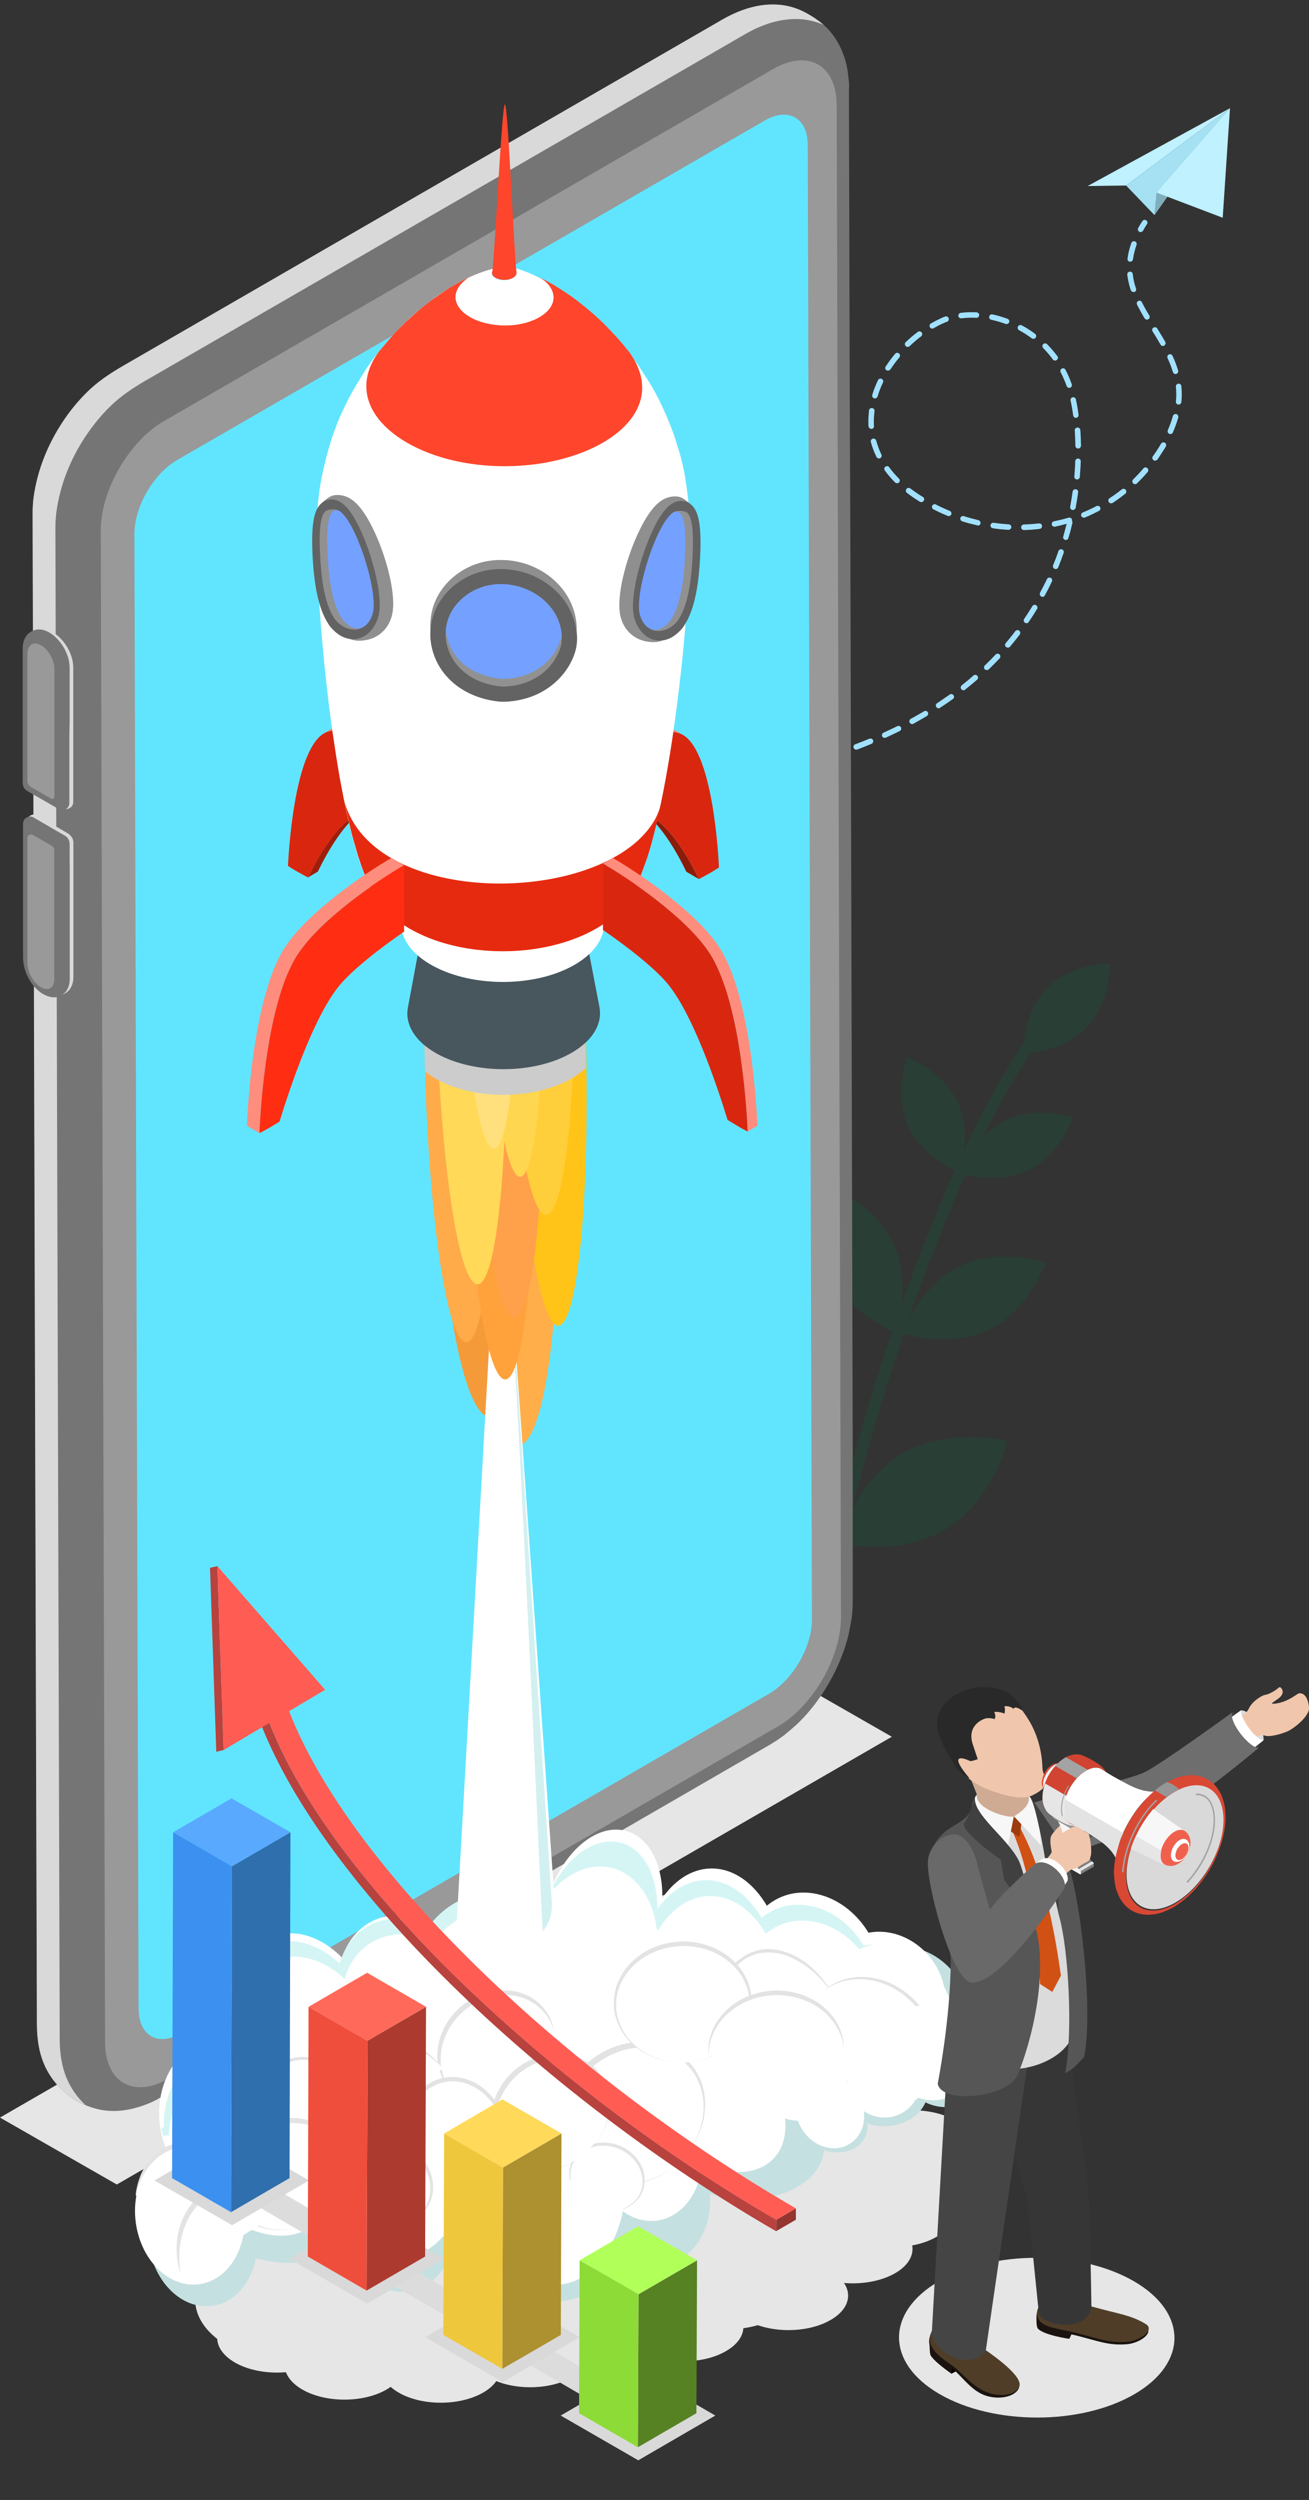 <?xml version="1.0" encoding="utf-8"?>
<!-- Generator: Adobe Illustrator 24.3.0, SVG Export Plug-In . SVG Version: 6.00 Build 0)  -->
<svg version="1.1" id="online-startup-launch" xmlns="http://www.w3.org/2000/svg" xmlns:xlink="http://www.w3.org/1999/xlink"
	 x="0px" y="0px" viewBox="0 0 1004.1 1916.2" style="enable-background:new 0 0 1004.1 1916.2;" xml:space="preserve">
<rect x="0" y="0" width="1004.1" height="1916.2" fill="#333333" stroke="none"/>
<style type="text/css">
	.st0{fill:#FFAE4A;}
	.st1{fill:#F59A38;}
	.st2{fill:#C5E0E0;}
	.st3{fill:#FFFFFF;}
	.st4{fill:#E3E3E3;}
	.st5{fill:#D5F5F5;}
	.st6{fill:#D3F0F0;}
	.st7{fill:#E6E6E6;}
	.st8{opacity:0.2;}
	.st9{fill:#006837;}
	.st10{fill:#A1E1FF;}
	.st11{fill:#A5E1F2;}
	.st12{fill:#BFF1FF;}
	.st13{fill:#80AEBD;}
	.st14{fill:#757575;}
	.st15{fill:#D9D9D9;}
	.st16{fill:#999999;}
	.st17{fill:#61E5FF;}
	.st18{fill:#646464;}
	.st19{fill:#404040;}
	.st20{fill:#1A1A1A;}
	.st21{clip-path:url(#SVGID_2_);fill:#404040;}
	.st22{fill:#FFC417;}
	.st23{fill:#FFAB4A;}
	.st24{fill:#FFA23B;}
	.st25{fill:#FFA14A;}
	.st26{fill:#FFD957;}
	.st27{fill:#FFCE3B;}
	.st28{fill:#FFD64F;}
	.st29{fill:#FFE07D;}
	.st30{fill:#473A17;}
	.st31{fill:#CCCCCC;}
	.st32{fill:#9E1E0B;}
	.st33{fill:#FF7D6B;}
	.st34{fill:#D9270F;}
	.st35{fill:#8C1B0A;}
	.st36{fill:#48565E;}
	.st37{fill:#FF452B;}
	.st38{fill:#E62A10;}
	.st39{fill:#FF8D7D;}
	.st40{fill:#FF2E12;}
	.st41{fill:#8F8F8F;}
	.st42{fill:#636363;}
	.st43{fill:#919191;}
	.st44{fill:#74A1FF;}
	.st45{fill:#6E6E6E;}
	.st46{fill:#B7B7B7;}
	.st47{fill:#943530;}
	.st48{fill:#FF5C54;}
	.st49{fill:#B8423D;}
	.st50{fill:#DCDCDC;}
	.st51{fill:#578223;}
	.st52{fill:#B1FF59;}
	.st53{fill:#8DDB37;}
	.st54{fill:#AD902F;}
	.st55{fill:#FFD959;}
	.st56{fill:#EFC73C;}
	.st57{fill:#AD3A2F;}
	.st58{fill:#FF6959;}
	.st59{fill:#EF4E3C;}
	.st60{fill:#2F6FAD;}
	.st61{fill:#59AAFF;}
	.st62{fill:#3C90EF;}
	.st63{fill:#DBDBDB;}
	.st64{fill:#F0C7AD;}
	.st65{fill:#1A130F;}
	.st66{fill:#4F3D27;}
	.st67{fill:#363636;}
	.st68{fill:#454545;}
	.st69{fill:#CFAB94;}
	.st70{fill:#D15115;}
	.st71{fill:#565656;}
	.st72{fill:#F7F7F7;}
	.st73{fill:#9C3C0F;}
	.st74{fill:#292929;}
	.st75{fill:#B5B5B5;}
	.st76{clip-path:url(#SVGID_4_);}
	.st77{fill:#858585;}
	.st78{fill:#828282;}
	.st79{fill:#F5F5F5;}
	.st80{fill:#224294;}
	.st81{fill:#386BF0;}
	.st82{fill:#969696;}
	.st83{fill:#525252;}
	.st84{fill:#E14A35;}
	.st85{fill:#F0F0F0;}
	.st86{fill:#D14431;}
	.st87{fill:#D94833;}
	.st88{fill:#A3A3A3;}
	.st89{clip-path:url(#SVGID_6_);}
	.st90{fill:#F0614D;}
	.st91{fill:#696969;}
</style>
<g>
	
		<ellipse transform="matrix(1 -2.448454e-02 2.448454e-02 1 -19.767 9.234)" class="st0" cx="367.2" cy="811.8" rx="35.6" ry="215.8"/>
	
		<ellipse transform="matrix(1 -2.448454e-02 2.448454e-02 1 -19.234 8.691)" class="st1" cx="345.3" cy="789.8" rx="35.6" ry="215.8"/>
	
		<ellipse transform="matrix(3.430767e-02 -0.999 0.999 3.430767e-02 -833.976 1291.541)" class="st2" cx="251.3" cy="1077.3" rx="62.1" ry="50.4"/>
	
		<ellipse transform="matrix(0.196 -0.981 0.981 0.196 -918.523 1069.663)" class="st2" cx="193.3" cy="1095.2" rx="45" ry="37.8"/>
	
		<ellipse transform="matrix(8.330100e-02 -0.997 0.997 8.330100e-02 -661.955 1455.178)" class="st2" cx="460" cy="1087.4" rx="60.7" ry="51.5"/>
	
		<ellipse transform="matrix(0.981 -0.196 0.196 0.981 -206.871 126.398)" class="st2" cx="534.2" cy="1106.8" rx="37.8" ry="45"/>
	
		<ellipse transform="matrix(0.981 -0.196 0.196 0.981 -213.489 122.436)" class="st2" cx="510.9" cy="1138.2" rx="43" ry="51.2"/>
	
		<ellipse transform="matrix(0.393 -0.919 0.919 0.393 -798.421 1134.947)" class="st2" cx="460.8" cy="1172.5" rx="33.7" ry="50.4"/>
	
		<ellipse transform="matrix(0.981 -0.196 0.196 0.981 -200.767 81.787)" class="st2" cx="312.2" cy="1053.7" rx="37.8" ry="45"/>
	
		<ellipse transform="matrix(0.514 -0.858 0.858 0.514 -696.681 853.367)" class="st2" cx="404.7" cy="1041.4" rx="44.2" ry="28.7"/>
	
		<ellipse transform="matrix(0.281 -0.96 0.96 0.281 -743.108 1105.387)" class="st2" cx="366.4" cy="1048.8" rx="45" ry="37.8"/>
	
		<ellipse transform="matrix(0.899 -0.438 0.438 0.899 -433.768 365.756)" class="st2" cx="577" cy="1124.4" rx="31.4" ry="35.9"/>
	
		<ellipse transform="matrix(0.899 -0.438 0.438 0.899 -439.442 365.537)" class="st2" cx="573.7" cy="1136.6" rx="35.7" ry="40.8"/>
	
		<ellipse transform="matrix(0.176 -0.984 0.984 0.176 -893.921 1270.547)" class="st2" cx="312" cy="1169.2" rx="39.5" ry="31.1"/>
	
		<ellipse transform="matrix(0.122 -0.993 0.993 0.122 -822.524 1450.273)" class="st2" cx="408.3" cy="1189.9" rx="39.5" ry="31.1"/>
	
		<ellipse transform="matrix(0.975 -0.224 0.224 0.975 -249.929 111.635)" class="st2" cx="367.3" cy="1157.9" rx="31.1" ry="39.5"/>
	
		<ellipse transform="matrix(0.968 -0.253 0.253 0.968 -273.522 185.528)" class="st2" cx="585.5" cy="1157.5" rx="24.4" ry="27.8"/>
	
		<ellipse transform="matrix(0.572 -0.82 0.82 0.572 -744.245 927.233)" class="st2" cx="516.7" cy="1177" rx="16.3" ry="19.9"/>
	
		<ellipse transform="matrix(0.317 -0.948 0.948 0.317 -730.126 1316.806)" class="st2" cx="549.6" cy="1165.6" rx="20.9" ry="25.8"/>
	
		<ellipse transform="matrix(0.998 -5.879579e-02 5.879579e-02 0.998 -67.656 17.285)" class="st2" cx="259.9" cy="1158.3" rx="36.1" ry="48.6"/>
	<path class="st2" d="M322.3,1181l69.6-4.1c4.8,27.5-16,67.9-57.2,57C317.4,1217.7,316.8,1206,322.3,1181z"/>
	<ellipse class="st2" cx="371.9" cy="1107.8" rx="94.8" ry="47.4"/>
	<g>
		<ellipse class="st3" cx="361.2" cy="1096" rx="94.8" ry="47.4"/>
		
			<ellipse transform="matrix(3.430767e-02 -0.999 0.999 3.430767e-02 -823.974 1253.448)" class="st3" cx="236.6" cy="1053.1" rx="62.1" ry="43.3"/>
		
			<ellipse transform="matrix(0.196 -0.981 0.981 0.196 -915.516 1049.656)" class="st3" cx="182.6" cy="1083.3" rx="45" ry="37.8"/>
		
			<ellipse transform="matrix(0.236 -0.972 0.972 0.236 -685.577 1281.88)" class="st3" cx="472.6" cy="1077" rx="60.3" ry="40.9"/>
		
			<ellipse transform="matrix(0.981 -0.196 0.196 0.981 -203.507 124.935)" class="st3" cx="528.5" cy="1089.1" rx="37.8" ry="45"/>
		
			<ellipse transform="matrix(0.992 -0.129 0.129 0.992 -140.1 74.001)" class="st3" cx="503" cy="1121.9" rx="35.4" ry="50.4"/>
		
			<ellipse transform="matrix(0.853 -0.522 0.522 0.853 -531.003 404.248)" class="st3" cx="452.3" cy="1145" rx="33.7" ry="50.3"/>
		
			<ellipse transform="matrix(0.981 -0.196 0.196 0.981 -198.659 79.457)" class="st3" cx="301.5" cy="1041.9" rx="37.8" ry="45"/>
		
			<ellipse transform="matrix(0.514 -0.858 0.858 0.514 -677.99 860.547)" class="st3" cx="420.4" cy="1028.5" rx="50.2" ry="32.6"/>
		
			<ellipse transform="matrix(0.514 -0.858 0.858 0.514 -706.276 887.711)" class="st3" cx="430.2" cy="1067.1" rx="44.2" ry="28.7"/>
		
			<ellipse transform="matrix(3.650789e-02 -0.999 0.999 3.650789e-02 -693.698 1354.543)" class="st3" cx="355.6" cy="1037" rx="37.8" ry="45"/>
		
			<ellipse transform="matrix(0.899 -0.438 0.438 0.899 -429.683 359.886)" class="st3" cx="566.3" cy="1112.6" rx="31.4" ry="35.9"/>
		
			<ellipse transform="matrix(0.899 -0.438 0.438 0.899 -435.357 359.667)" class="st3" cx="563" cy="1124.8" rx="35.7" ry="40.8"/>
		<path class="st4" d="M535.9,1106.8c-2.6-7.5-6.3-14.7-11.3-20.7c-2.6-3-5.4-5.7-8.6-8c-3.2-2.2-6.8-3.8-10.5-4.7
			c-7.5-2-15.7,0.2-21.8,4.9c-6.2,4.8-10.5,11.8-13.3,19.2c2.1-7.7,6.1-15.1,12.4-20.3c6.2-5.3,15.1-7.6,23.1-5.6
			c4,1,7.7,2.8,11.1,5.2c3.3,2.4,6.2,5.3,8.7,8.5C530.7,1091.5,534,1099,535.9,1106.8z"/>
		<path class="st3" d="M566,1176.5c17.7-8.6,24.1-32.1,14.3-52.3c-9.9-20.3-32.2-29.7-50-21.1L566,1176.5z"/>
		<path class="st4" d="M566,1176.5c8.9-4.7,15-13.6,17.1-23.2s0.7-19.9-3.6-28.7c-4.3-8.9-11.4-16.3-20.3-20.6
			c-8.8-4.3-19.6-5-28.8-0.9c4.4-2.4,9.5-3.6,14.6-3.6s10.2,1.2,14.8,3.2c9.4,4.1,16.9,11.9,21.4,21.1c4.4,9.2,5.9,19.9,3.3,29.9
			c-1.3,4.9-3.5,9.6-6.6,13.6C574.7,1171.2,570.6,1174.5,566,1176.5z"/>
		
			<ellipse transform="matrix(0.176 -0.984 0.984 0.176 -886.83 1268.664)" class="st3" cx="314.4" cy="1164.1" rx="39.5" ry="31.1"/>
		
			<ellipse transform="matrix(0.122 -0.993 0.993 0.122 -795.656 1430.216)" class="st3" cx="410.4" cy="1164.7" rx="39.5" ry="31.1"/>
		
			<ellipse transform="matrix(0.393 -0.919 0.919 0.393 -927.548 874.639)" class="st2" cx="199" cy="1140.2" rx="33.7" ry="50.4"/>
		
			<ellipse transform="matrix(0.122 -0.993 0.993 0.122 -1003.724 1158.111)" class="st2" cx="152.6" cy="1146.3" rx="39.5" ry="31.1"/>
		
			<ellipse transform="matrix(0.853 -0.522 0.522 0.853 -552.655 262.963)" class="st3" cx="190.6" cy="1112.8" rx="33.7" ry="50.3"/>
		
			<ellipse transform="matrix(0.691 -0.723 0.723 0.691 -741.612 510.9)" class="st3" cx="226.9" cy="1123" rx="33.7" ry="50.3"/>
		
			<ellipse transform="matrix(0.122 -0.993 0.993 0.122 -993.387 1142.076)" class="st3" cx="148.7" cy="1132.4" rx="39.5" ry="31.1"/>
		
			<ellipse transform="matrix(0.935 -0.353 0.353 0.935 -367.671 149.772)" class="st3" cx="226.3" cy="1081.7" rx="21.4" ry="18.8"/>
		<path class="st4" d="M232.9,1099.2c4.9-1.9,9.2-5.4,11.8-10c2.6-4.5,3.2-10.2,1.2-15c-1.9-4.8-6.2-8.3-11-9.8
			c-4.8-1.6-10.2-1.3-14.9,0.5s-8.9,5.1-11.5,9.4s-3.5,9.8-1.8,14.6c1.7,4.9,5.9,8.7,10.8,10.4C222.4,1101.2,228,1101,232.9,1099.2z
			 M232.9,1099.2c-4.9,1.9-10.5,2.2-15.5,0.5c-5-1.6-9.6-5.3-11.6-10.4c-2.1-5-1.4-11,1.3-15.8s7.2-8.4,12.3-10.4
			c5.1-1.9,10.9-2.1,16.1-0.3c5.2,1.8,9.6,5.8,11.4,11c1.9,5.1,0.9,10.9-1.8,15.4C242.2,1093.9,237.8,1097.3,232.9,1099.2z"/>
		
			<ellipse transform="matrix(0.981 -0.196 0.196 0.981 -216.874 62.668)" class="st3" cx="207.7" cy="1125.3" rx="34.6" ry="30.3"/>
		<path class="st4" d="M213.6,1155.2c8.3-1.7,16.2-6.2,21.4-12.8c5.3-6.6,7.7-15.4,5.9-23.6s-7.7-14.9-15-18.5
			c-7.3-3.7-15.9-4.7-23.9-3.1s-15.6,5.8-20.9,12c-5.3,6.2-8.2,14.6-6.7,22.9c1.4,8.2,7,15.5,14.5,19.5
			C196.3,1155.8,205.2,1156.9,213.6,1155.2z M213.6,1155.2c-8.3,1.7-17.3,0.7-24.9-3.2c-7.6-3.8-13.9-10.9-15.8-19.6
			c-2-8.6,0.6-18,6.2-24.8c5.5-7,13.7-11.6,22.3-13.4c8.7-1.7,18-0.5,25.7,3.8c7.7,4.2,13.8,11.8,15.2,20.6c1.6,8.7-1.4,17.7-7,24.1
			C229.8,1149.2,221.9,1153.6,213.6,1155.2z"/>
		<path class="st3" d="M179.7,1132.1c0.5-14.2-5-27.8-15.4-34.7c-14.9-9.9-34-2.3-42.8,17.1L179.7,1132.1z"/>
		<path class="st4" d="M179.7,1132.1c-0.2-3.9-0.6-7.7-1.6-11.3c-0.9-3.7-2.2-7.3-4-10.5c-1.9-3.3-4.1-6.3-6.8-8.8s-5.9-4.5-9.3-5.7
			c-6.9-2.5-14.8-1.3-21.2,2.4c-6.5,3.7-11.6,9.7-15.3,16.4c1.4-3.6,3.3-7,5.6-10.2c2.4-3.1,5.3-5.8,8.6-8s7.1-3.7,11.1-4.3
			c4-0.6,8.2-0.2,12,1.1c3.8,1.4,7.3,3.6,10.2,6.4c2.8,2.8,5.2,6.1,6.9,9.7C179.2,1116.4,180.5,1124.4,179.7,1132.1z"/>
		
			<ellipse transform="matrix(0.898 -0.439 0.439 0.898 -460.305 294.867)" class="st3" cx="407.6" cy="1143" rx="43" ry="37.6"/>
		<path class="st4" d="M424.3,1176.8c9.4-4.7,17.4-12.5,21.6-22.1c4.3-9.6,4.4-21-0.4-30.1c-4.7-9.2-13.9-15.4-23.8-17.5
			c-9.9-2.2-20.5-0.6-29.6,3.8c-9.1,4.5-16.8,11.8-21.2,21c-4.4,9.1-5.2,20.2-0.8,29.5c4.3,9.4,13.3,16.3,23.5,18.8
			C403.7,1182.9,414.8,1181.4,424.3,1176.8z M424.3,1176.8c-9.5,4.6-20.5,6.3-30.9,4c-5.2-1.1-10.2-3.2-14.6-6.4
			c-4.4-3.1-8-7.3-10.5-12.1c-5.1-9.7-4.9-21.7-0.4-31.7c4.4-10.1,12.7-18.2,22.5-23.1c9.9-4.8,21.4-6.3,32-3.6
			c10.6,2.6,20.2,9.9,24.8,19.8c2.3,4.9,3.3,10.4,3.1,15.7c-0.2,5.4-1.6,10.6-3.9,15.4C441.8,1164.5,433.7,1172.2,424.3,1176.8z"/>
		
			<ellipse transform="matrix(0.975 -0.224 0.224 0.975 -247.56 108.917)" class="st3" cx="356.5" cy="1146.1" rx="31.1" ry="39.5"/>
		
			<ellipse transform="matrix(0.209 -0.978 0.978 0.209 -707.385 1303.305)" class="st3" cx="451.8" cy="1088.8" rx="33.9" ry="38.7"/>
		<path class="st4" d="M444.6,1122c9.3,1.9,19.3,0.8,27.7-3.6c8.4-4.4,14.9-12.4,16.6-21.6c1.9-9.2-1.2-18.8-7.1-25.9
			c-5.8-7.2-14.3-12-23.3-13.9c-9-2-18.7-1-27,3.2c-8.2,4-15,11.6-17,20.7c-2.2,9.1,0.5,19.1,6.3,26.5
			C426.6,1114.8,435.3,1119.9,444.6,1122z M444.6,1122c-9.3-1.9-18-6.9-24.1-14.4c-3-3.7-5.4-8-6.7-12.6c-1.3-4.6-1.6-9.6-0.6-14.4
			c1.8-9.6,8.6-18,17.3-22.5c8.7-4.6,19-5.7,28.5-3.7c9.5,2.1,18.5,7.4,24.5,15.1c6.1,7.7,8.9,18,6.6,27.6
			c-1.1,4.7-3.4,9.2-6.5,12.9c-3.1,3.7-7,6.6-11.3,8.8C463.9,1123.1,453.8,1124,444.6,1122z"/>
		<path class="st3" d="M533.8,1137.7c3.9-18.3-9.9-36.8-30.8-41.2c-20.9-4.5-41,6.8-44.9,25.1L533.8,1137.7z"/>
		<path class="st4" d="M533.8,1137.7c1.5-9.5-1.7-19.1-7.6-26.1c-5.9-7.1-14.4-12-23.4-13.8c-9-2-18.7-1-27,3.1
			c-8.3,4-15.1,11.4-17.6,20.7c0.7-4.7,2.7-9.2,5.6-13.1c3-3.9,6.8-7,11.1-9.4c8.6-4.7,18.9-5.8,28.5-3.8
			c9.5,2.2,18.5,7.3,24.4,15.1c2.9,3.9,5.2,8.3,6.3,13.1C535.1,1128.1,535.1,1133.1,533.8,1137.7z"/>
		
			<ellipse transform="matrix(0.968 -0.253 0.253 0.968 -272.268 183.896)" class="st3" cx="579.8" cy="1151.9" rx="24.4" ry="27.8"/>
		<g>
			
				<ellipse transform="matrix(0.61 -0.793 0.793 0.61 -780.485 762.58)" class="st3" cx="384.2" cy="1173.9" rx="18.8" ry="21.4"/>
			<path class="st4" d="M372.6,1188.7c4.2,3.2,9.4,5,14.7,4.8c5.2-0.2,10.3-2.7,13.4-6.8c3.1-4.1,3.8-9.6,2.5-14.5
				c-1.2-4.9-4.3-9.3-8.3-12.4s-9-4.9-14.1-4.8c-5,0-10.2,2.1-13.4,6.2c-3.3,4-4.3,9.6-3.2,14.7
				C365.4,1180.9,368.5,1185.5,372.6,1188.7z M372.6,1188.7c-4.2-3.2-7.4-7.7-8.6-12.9c-1.3-5.1-0.6-10.9,2.7-15.3
				c3.2-4.4,8.6-7,14.1-7.2s10.9,1.7,15.3,5c4.3,3.4,7.5,8.2,8.7,13.5s0.1,11.2-3.4,15.4c-3.4,4.3-8.8,6.5-14.1,6.5
				C382,1193.9,376.7,1192,372.6,1188.7z"/>
		</g>
		<g>
			
				<ellipse transform="matrix(0.898 -0.44 0.44 0.898 -460.362 275.167)" class="st3" cx="363" cy="1130" rx="34.9" ry="30.6"/>
			<path class="st4" d="M376.4,1157.5c7.7-3.8,14.2-10.2,17.6-18c3.5-7.8,3.6-17.1-0.3-24.5c-3.8-7.5-11.3-12.6-19.4-14.2
				c-8.1-1.8-16.7-0.5-24.1,3.1s-13.7,9.6-17.3,17.1c-3.6,7.4-4.3,16.4-0.7,24c3.5,7.7,10.8,13.3,19.1,15.3
				C359.7,1162.5,368.7,1161.2,376.4,1157.5z M376.4,1157.5c-7.7,3.8-16.7,5.1-25.1,3.2c-8.4-1.8-16.4-7.1-20.4-15.1
				c-4.1-7.9-4-17.7-0.3-25.8c3.6-8.2,10.4-14.8,18.3-18.8c8-3.9,17.4-5.1,26.1-2.9c8.6,2.1,16.5,8,20.1,16.1
				c3.8,8.1,3.1,17.6-0.7,25.3C390.7,1147.5,384.1,1153.8,376.4,1157.5z"/>
		</g>
		
			<ellipse transform="matrix(0.96 -0.28 0.28 0.96 -307.005 191.566)" class="st3" cx="516.5" cy="1169.5" rx="18.8" ry="21.4"/>
		
			<ellipse transform="matrix(0.96 -0.28 0.28 0.96 -303.449 201.031)" class="st3" cx="551.1" cy="1161.4" rx="20.9" ry="21.4"/>
		<g>
			<path class="st3" d="M134.8,1164.3c0.1-6.6,1.5-13.3,4.3-19.6c8.8-19.4,27.9-27,42.8-17.1c6.2,4.2,10.7,10.7,13.2,18.4
				L134.8,1164.3z"/>
			<path class="st4" d="M134.8,1164.3c-0.5-8,1.2-16.3,5-23.6c3.8-7.2,9.8-13.7,17.7-16.9c3.9-1.6,8.2-2.3,12.4-1.9
				s8.3,1.9,11.8,4.2c7.1,4.6,11.5,12.2,13.3,19.9c-3-7.4-7.9-14.1-14.6-17.9c-6.6-4-14.8-4.5-21.8-1.5c-7.1,2.8-12.7,8.6-16.8,15.2
				C137.9,1148.6,135.6,1156.3,134.8,1164.3z"/>
		</g>
		<g>
			
				<ellipse transform="matrix(0.231 -0.973 0.973 0.231 -900.295 1141.05)" class="st3" cx="271.6" cy="1140" rx="48.6" ry="36.1"/>
		</g>
		<path class="st3" d="M322.9,1173.6l70.1-6.4c4.8,27.5-28,69.6-56.6,56.7C319.1,1207.7,317.5,1198.6,322.9,1173.6z"/>
	</g>
	<g>
		<path class="st5" d="M425.1,1001.1c17,3.9,26.1,22.2,22.9,43.4c0.2,0.1,0.5,0.3,0.7,0.4c2.9-2.8,6.1-5.2,9.4-7.1
			c21.2-12.2,42.4-1,49.4,24.9c2.3-1.1,4.7-1.9,7.2-2.4c16.9-3.4,33.8,7.2,42,24.7c2.9-0.6,5.9-0.7,8.9-0.4
			c-1.9-0.5-3.9-0.8-5.9-0.9c-6.2-22.1-25.6-36.5-45-32.7c-2.5,0.5-5,1.3-7.2,2.4c-7.1-26-28.3-37.1-49.4-24.9
			c-2.4,1.4-4.6,3-6.8,4.8c6.3-22.4-0.9-41.6-17.6-44.5c-13.4-2.3-29.2,6.5-40.7,21.2C403,1002.3,414.5,998.7,425.1,1001.1z
			 M145.4,1081.1c0.6-0.1,1.1-0.2,1.7-0.2c5.2-22.4,23.9-37.7,43.4-34.8c1,0.2,2,0.4,3,0.6c3.4-28.8,20.7-50.7,41.9-51
			c13-0.2,24.7,7.9,32.8,20.7c4.8-8.2,12.1-14.2,21.3-16.5c11.7-2.9,23.8,1,33,9.5c8-6.8,19.1-11.1,31.4-11.2
			c12.8-0.1,24.5,4.3,32.7,11.4c-1.5,1.9-2.8,3.8-4.1,5.9c-7.8-5.1-17.5-8.1-28.2-8c-12.3,0.1-23.4,4.4-31.4,11.2
			c-9.3-8.5-21.3-12.4-33-9.5c-9.1,2.3-16.5,8.3-21.3,16.5c-8.1-12.9-19.8-20.9-32.8-20.7c-21.1,0.3-38.4,22.2-41.9,51
			c-1-0.2-2-0.5-3-0.6c-18.4-2.8-36,10.6-42.3,30.9c-1-0.3-2.1-0.5-3.2-0.7L145.4,1081.1L145.4,1081.1z"/>
	</g>
	<g>
		<path class="st3" d="M401.9,1047.8c-15.4,20.6-65.9,23.1-76.8,0l34.1-255.7L401.9,1047.8z"/>
	</g>
	<g>
		<path class="st3" d="M376.4,1085.3c0.2-4.6-0.6-9.2-2.7-13.5c-7.4-15.2-27.5-20.6-44.8-12.2c-17.3,8.5-25.4,27.7-18,42.8
			L376.4,1085.3z"/>
		<path class="st4" d="M376.4,1085.3c0-9.8-5.5-19-13.5-23.7c-8.1-4.7-18.2-5.6-27.1-2.9c-9,2.6-17.1,8.5-22.1,16.5
			c-5.1,7.9-6.5,18.3-2.8,27.4c-2.4-4.2-3.5-9.3-3.4-14.3c0.2-5,1.7-9.9,4.1-14.3c4.9-8.9,13.6-15.4,23.3-18.2
			c9.7-2.8,20.7-1.7,29.2,3.9c4.2,2.8,7.7,6.7,9.8,11.3C376.2,1075.3,377,1080.4,376.4,1085.3z"/>
	</g>
	<path class="st6" d="M359.6,793.5l38.7,235c0.6,9-2.5,16.3-7,21.9c-0.9-5.4-21.3-139.1-30.3-213C357.1,805,359.6,793.5,359.6,793.5
		z"/>
	<g>
		<path class="st3" d="M245.5,1122.2c-12.2-23.9-7.7-50.7,10-59.7c17.7-9.1,42,3,54.3,26.9L245.5,1122.2z"/>
		<path class="st4" d="M245.5,1122.2c-5.5-9.7-8.5-21-7.6-32.4c0.4-5.7,2-11.3,4.8-16.4c2.8-5,7-9.4,12.2-12.1
			c5.2-2.6,11.2-3.5,17-2.8c5.7,0.7,11.2,2.7,16.1,5.7s9.2,6.8,12.8,11c3.6,4.3,6.7,9.1,9,14.2c-2.8-4.8-6.1-9.3-9.9-13.3
			s-8.1-7.5-12.9-10.1s-10-4.5-15.3-5.1s-10.8,0.3-15.5,2.8c-4.7,2.4-8.7,6.3-11.3,11c-2.7,4.6-4.2,10-4.9,15.4s-0.4,11,0.7,16.4
			C241.5,1111.8,243.3,1117.1,245.5,1122.2z"/>
	</g>
	<g>
		<path class="st3" d="M330.4,1154.7c9.8-18.9,6.2-42.9-8.2-53.6s-33.9-4.1-43.7,14.7c-4.9,9.4-6.4,20.1-5,29.8L330.4,1154.7z"/>
		<path class="st4" d="M330.4,1154.7c2.4-5.4,4-11.1,4.5-17c0.5-5.8,0.1-11.7-1.5-17.3c-1.6-5.5-4.2-10.9-8.1-15
			c-1.9-2.1-4.2-3.8-6.6-5.2c-2.5-1.3-5.2-2.2-7.9-2.7c-2.8-0.4-5.6-0.4-8.4,0.2c-2.7,0.6-5.5,1.5-7.9,2.9
			c-5.1,2.7-9.1,6.9-12.5,11.6c-3.3,4.7-5.7,10.2-7,15.9c-1.5,5.7-1.8,11.6-1.2,17.5c-2.3-11.6,0-24.3,6.6-34.5
			c3.2-5.1,7.6-9.6,13-12.6c2.6-1.6,5.6-2.6,8.6-3.3c3-0.6,6.2-0.7,9.3-0.3c3.1,0.6,6,1.6,8.8,3.1c2.6,1.6,5.2,3.5,7.2,5.8
			c4.2,4.5,6.9,10.2,8.3,16.1C338.3,1131.7,336.3,1144.4,330.4,1154.7z"/>
	</g>
	<g>
		
			<ellipse transform="matrix(0.61 -0.793 0.793 0.61 -805.64 653.504)" class="st3" cx="260.7" cy="1144.7" rx="23.9" ry="27.2"/>
		<path class="st4" d="M246.2,1163.5c5.3,4,12,6.3,18.7,6c6.6-0.3,13.1-3.4,17-8.7c3.9-5.3,4.8-12.3,3.2-18.5
			c-1.5-6.3-5.4-11.9-10.5-15.7c-5.1-3.9-11.5-6.3-17.9-6.1c-6.4,0-12.9,2.7-17,7.9c-4.1,5.1-5.5,12.2-4.1,18.6
			C237,1153.5,241,1159.4,246.2,1163.5z M246.2,1163.5c-5.3-4-9.4-9.9-11-16.4c-1.7-6.5-0.7-13.9,3.5-19.5c4.1-5.6,11-8.9,17.9-9.2
			c7-0.3,13.9,2.1,19.4,6.3c5.5,4.3,9.6,10.4,11.1,17.2c1.5,6.8,0.1,14.3-4.3,19.7c-4.3,5.5-11.2,8.3-17.9,8.3
			C258.2,1170.1,251.5,1167.6,246.2,1163.5z"/>
	</g>
	<g>
		
			<ellipse transform="matrix(0.981 -0.197 0.197 0.981 -327.327 119.907)" class="st7" cx="440.6" cy="1709.5" rx="297" ry="98.5"/>
		<path class="st7" d="M296.4,1794c18,10.4,18.1,27.2,0.2,37.5c-17.8,10.4-46.9,10.4-64.8,0s-18-27.2-0.2-37.5
			S278.5,1783.7,296.4,1794z"/>
		<path class="st7" d="M370.4,1796.4c18,10.4,18.1,27.2,0.2,37.5s-46.9,10.4-64.8,0c-17.9-10.4-18-27.2-0.2-37.5
			S352.5,1786.1,370.4,1796.4z"/>
		<path class="st7" d="M438.9,1784.5c18,10.4,18.1,27.2,0.2,37.5c-17.8,10.4-46.9,10.4-64.8,0c-17.9-10.4-18-27.2-0.2-37.5
			C391.9,1774.1,420.9,1774.1,438.9,1784.5z"/>
		<path class="st7" d="M504.1,1792.4c18,10.4,18.1,27.2,0.2,37.5c-17.8,10.4-46.9,10.4-64.8,0c-17.9-10.4-18-27.2-0.2-37.5
			C457.2,1782.1,486.2,1782.1,504.1,1792.4z"/>
		<path class="st7" d="M556.7,1764.6c18,10.4,18.1,27.2,0.2,37.5c-17.8,10.4-46.9,10.4-64.8,0s-18-27.2-0.2-37.5
			C509.7,1754.2,538.7,1754.2,556.7,1764.6z"/>
		<path class="st7" d="M592.5,1739.9c18,10.4,18.1,27.2,0.2,37.5s-46.9,10.4-64.8,0c-17.9-10.4-18-27.2-0.2-37.5
			C545.5,1729.5,574.5,1729.5,592.5,1739.9z"/>
		<path class="st7" d="M637,1740.7c18,10.4,18.1,27.2,0.2,37.5c-17.8,10.4-46.9,10.4-64.8,0c-17.9-10.4-18-27.2-0.2-37.5
			C590.1,1730.3,619.1,1730.3,637,1740.7z"/>
		<path class="st7" d="M686.4,1704.9c18,10.4,18.1,27.2,0.2,37.5s-46.9,10.4-64.8,0c-17.9-10.4-18-27.2-0.2-37.5
			C639.4,1694.5,668.5,1694.5,686.4,1704.9z"/>
		<path class="st7" d="M718.2,1677c18,10.4,18.1,27.2,0.2,37.5c-17.8,10.4-46.9,10.4-64.8,0c-17.9-10.4-18-27.2-0.2-37.5
			C671.3,1666.7,700.3,1666.7,718.2,1677z"/>
		<path class="st7" d="M732.6,1625.3c18,10.4,18.1,27.2,0.2,37.5c-17.8,10.4-46.9,10.4-64.8,0c-17.9-10.4-18-27.2-0.2-37.5
			C685.6,1614.9,714.6,1614.9,732.6,1625.3z"/>
		<path class="st7" d="M731.8,1646.8c18,10.4,18.1,27.2,0.2,37.5s-46.9,10.4-64.8,0c-17.9-10.4-18-27.2-0.2-37.5
			C684.8,1636.4,713.8,1636.4,731.8,1646.8z M244.7,1773.3c18,10.4,18.1,27.2,0.2,37.5s-46.9,10.4-64.8,0s-18-27.2-0.2-37.5
			S226.7,1763,244.7,1773.3z"/>
	</g>
	<g class="st8">
		<path class="st9" d="M628.1,1265.3c2.2,0,4.2-1.6,4.5-3.9c15.2-118.3,93.8-372,167.3-466.7c1.5-1.9,1.2-4.7-0.8-6.2
			c-1.9-1.5-4.7-1.2-6.2,0.8c-33.3,42.9-70.9,122.2-105.8,223.2c-31,89.7-55.2,184.6-63.3,247.8c-0.3,2.4,1.4,4.7,3.8,5
			C627.8,1265.3,628,1265.3,628.1,1265.3z"/>
		<path class="st9" d="M725.6,1172c-35.6,21.6-81.5,11-81.5,11s11.8-45.6,47.3-67.2c35.6-21.6,81.5-11,81.5-11
			S761.2,1150.4,725.6,1172z"/>
		<path class="st9" d="M644.1,1182.9c0,0,0.7-2.5,2.3-6.8s4.2-10.3,7.8-17.3c1.8-3.5,4-7.2,6.4-10.9c2.5-3.8,5.3-7.6,8.3-11.4
			c1.5-1.9,3.3-3.7,4.9-5.6c1.7-1.8,3.6-3.5,5.5-5.3c1.9-1.7,4-3.2,6-4.9c2.1-1.4,4.3-2.9,6.4-4.3c2.3-1.3,4.6-2.5,6.9-3.8
			c2.4-1,4.7-2.1,7.1-3c2.4-0.8,4.8-1.7,7.2-2.4c2.4-0.6,4.8-1.3,7.2-1.8c4.8-1,9.5-1.7,13.9-2.2c4.5-0.4,8.7-0.6,12.6-0.6
			c7.9,0,14.4,0.5,19,1s7.1,1.1,7.1,1.1s-2.5-0.6-7.1-1.4c-4.5-0.7-11.1-1.6-19-1.7c-3.9-0.1-8.2,0-12.8,0.4
			c-2.3,0.1-4.6,0.5-6.9,0.7c-2.4,0.3-4.7,0.8-7.2,1.2c-2.4,0.5-4.9,1.2-7.3,1.8c-2.5,0.7-4.9,1.6-7.4,2.4c-2.4,1-4.8,2-7.3,3.1
			c-2.3,1.2-4.6,2.5-6.9,3.7c-2.2,1.5-4.4,3-6.6,4.5c-2,1.7-4.1,3.3-6.1,5c-1.9,1.8-3.8,3.6-5.5,5.4c-1.7,1.9-3.4,3.8-5,5.7
			c-1.5,2-3.1,3.8-4.4,5.8c-1.3,2-2.7,3.9-3.8,5.8c-2.4,3.9-4.4,7.6-6.2,11.1c-3.5,7.1-5.8,13.3-7.3,17.6
			C644.7,1180.4,644.1,1182.9,644.1,1182.9z"/>
		<path class="st9" d="M650.6,1180.8c0.4,0,0.7-0.1,1.1-0.3l115.9-70.1c0.9-0.6,1.2-1.8,0.7-2.7c-0.6-0.9-1.8-1.3-2.8-0.7
			l-115.9,70.1c-0.9,0.6-1.2,1.8-0.7,2.7C649.3,1180.5,649.9,1180.8,650.6,1180.8z"/>
		<path class="st9" d="M704.8,1170c6.6,0.1,12.9-0.4,19.1-1.4c1.1-0.2,1.8-1.2,1.7-2.3c-0.2-1.1-1.2-1.8-2.3-1.7
			c-14.5,2.3-29.8,1.6-46.8-2.2c-1.1-0.2-2.2,0.4-2.4,1.5s0.4,2.2,1.5,2.4C685.9,1168.7,695.6,1169.9,704.8,1170z M662.7,1172.2
			c1,0,1.9-0.7,2-1.8c1.4-12.4,7.1-24.9,16.9-37.2c0.7-0.9,0.6-2.1-0.3-2.8c-0.9-0.7-2.1-0.6-2.8,0.3
			c-10.3,12.9-16.3,26.1-17.7,39.2c-0.1,1.1,0.7,2.1,1.8,2.2C662.6,1172.2,662.6,1172.2,662.7,1172.2z M691.3,1155.4
			c1.1,0,2-0.9,2-1.9c0.4-13.5,5.9-25.6,16.7-36.9c0.8-0.8,0.7-2.1,0-2.8c-0.8-0.8-2.1-0.7-2.8,0.1c-11.4,11.9-17.5,25.2-17.9,39.5
			C689.3,1154.5,690.2,1155.4,691.3,1155.4L691.3,1155.4z M725,1134.3c0.9,0,1.8-0.6,2-1.6c1.9-8.4,4.7-18,11.3-25.1
			c0.7-0.8,0.7-2.1-0.1-2.8c-0.8-0.7-2.1-0.7-2.8,0.1c-7.2,7.8-10.3,18-12.3,27c-0.2,1.1,0.4,2.2,1.5,2.4
			C724.7,1134.3,724.9,1134.3,725,1134.3z M730.3,1149.6c4.9,0.1,9.7-0.3,14.5-1.2c1.1-0.2,1.8-1.2,1.6-2.3
			c-0.2-1.1-1.2-1.8-2.3-1.6c-11.2,2-22.5,1.3-34.4-1.9c-1.1-0.3-2.2,0.3-2.5,1.4s0.3,2.2,1.4,2.5
			C716.1,1148.4,723.2,1149.5,730.3,1149.6z M755.3,1125.9c2.5,0,5.1-0.3,7.8-1.3c1-0.4,1.6-1.5,1.2-2.6c-0.4-1-1.5-1.6-2.6-1.2
			c-4.6,1.7-9.4,1.4-15.8-0.9c-1-0.4-2.2,0.2-2.6,1.2c-0.4,1,0.2,2.2,1.2,2.6C747.4,1124.7,751.2,1125.8,755.3,1125.9z"/>
		<g>
			<path class="st9" d="M634.4,1099.8c20.3,36.3,8,81.8,8,81.8s-45.2-13.4-65.5-49.7c-20.3-36.3-8-81.8-8-81.8
				S614.1,1063.4,634.4,1099.8z"/>
			<path class="st9" d="M568.9,1050.1c0,0,2.5,0.8,6.7,2.6c4.2,1.8,10.2,4.6,17,8.4c3.4,2,7,4.2,10.7,6.8c3.7,2.6,7.4,5.5,11.1,8.7
				c1.8,1.6,3.6,3.4,5.4,5.1c1.7,1.8,3.4,3.8,5.1,5.7c1.6,2,3.1,4.1,4.7,6.2c1.4,2.2,2.7,4.4,4.1,6.6c1.2,2.3,2.3,4.7,3.5,7
				c0.9,2.4,1.9,4.8,2.8,7.2c0.7,2.5,1.5,4.9,2.1,7.3c0.5,2.5,1.1,4.9,1.6,7.3c0.8,4.8,1.4,9.5,1.7,14s0.3,8.7,0.2,12.7
				c-0.3,7.8-1,14.4-1.7,18.9s-1.3,7.1-1.3,7.1s0.7-2.5,1.6-7c0.9-4.5,2-11,2.4-18.9c0.2-3.9,0.3-8.2,0.1-12.8c0-2.3-0.3-4.6-0.5-7
				s-0.6-4.8-1-7.2c-0.4-2.4-1-4.9-1.5-7.4c-0.6-2.5-1.4-4.9-2.1-7.4c-0.9-2.5-1.9-4.9-2.8-7.4c-1.2-2.4-2.3-4.7-3.5-7.1
				c-1.4-2.2-2.8-4.5-4.2-6.7c-1.6-2.1-3.2-4.2-4.8-6.2c-1.8-1.9-3.4-3.9-5.2-5.7c-1.9-1.7-3.6-3.6-5.5-5.2s-3.7-3.2-5.7-4.6
				c-1.9-1.4-3.8-2.8-5.7-4.1c-3.8-2.5-7.4-4.7-10.9-6.6c-6.9-3.8-13.1-6.3-17.4-7.9C571.5,1050.8,568.9,1050.1,568.9,1050.1z"/>
			<path class="st9" d="M638.9,1177.7c0.3,0,0.7-0.1,1-0.3c1-0.5,1.3-1.8,0.8-2.7l-66.3-119c-0.5-1-1.8-1.3-2.7-0.8
				c-1,0.5-1.3,1.8-0.8,2.7l66.3,119C637.6,1177.3,638.2,1177.6,638.9,1177.7z"/>
			<path class="st9" d="M625,1151c0.9,0,1.7-0.6,2-1.5c4.6-17.4,5.9-33.2,4-48.3c-0.1-1.1-1.1-1.9-2.2-1.7c-1.1,0.1-1.9,1.1-1.7,2.2
				c1.8,14.6,0.6,29.8-3.9,46.7c-0.3,1.1,0.4,2.2,1.4,2.4C624.7,1151,624.9,1151,625,1151z M630.3,1164.6c1,0,1.9-0.7,2-1.7
				c0.2-1.1-0.6-2.1-1.7-2.3c-12.4-1.8-24.7-7.9-36.6-18.2c-0.8-0.7-2.1-0.6-2.8,0.2c-0.7,0.8-0.6,2.1,0.2,2.8
				c12.5,10.8,25.5,17.2,38.6,19.1C630.2,1164.6,630.2,1164.6,630.3,1164.6z M614.6,1135.4c1.1,0,2-0.8,2-1.9
				c0.1-1.1-0.8-2.1-1.9-2.1c-13.5-0.9-25.4-6.8-36.3-18.1c-0.8-0.8-2-0.8-2.8-0.1c-0.8,0.8-0.8,2-0.1,2.8
				c11.4,11.9,24.5,18.3,38.9,19.3C614.5,1135.4,614.6,1135.4,614.6,1135.4z M594.8,1101c0.9,0,1.7-0.6,2-1.5
				c0.3-1.1-0.4-2.2-1.4-2.4c-8.3-2.2-17.8-5.4-24.7-12.2c-0.8-0.8-2.1-0.8-2.8,0c-0.8,0.8-0.8,2.1,0,2.8
				c7.6,7.5,17.7,10.9,26.5,13.2C594.4,1100.9,594.6,1101,594.8,1101z M606.4,1117.2c0.9,0,1.7-0.5,1.9-1.4
				c3.8-12.4,4.9-24.2,3.3-36.1c-0.2-1.1-1.2-1.9-2.3-1.7c-1.1,0.2-1.9,1.2-1.7,2.3c1.5,11.3,0.5,22.5-3.1,34.3
				c-0.3,1.1,0.3,2.2,1.3,2.5C606,1117.2,606.2,1117.2,606.4,1117.2z M584.9,1080.4c0.8,0,1.6-0.5,1.9-1.2c1.8-4.5,4-11.2,1.6-18.5
				c-0.3-1.1-1.5-1.6-2.5-1.3c-1.1,0.3-1.6,1.5-1.3,2.5c1.5,4.6,1.1,9.5-1.5,15.7c-0.4,1,0.1,2.2,1.1,2.6
				C584.4,1080.3,584.7,1080.4,584.9,1080.4z"/>
		</g>
		<g>
			<path class="st9" d="M759.2,1018.9c-30.3,15.1-66.9,3.3-66.9,3.3s12.7-36.2,43-51.3s66.9-3.3,66.9-3.3S789.5,1003.8,759.2,1018.9
				z"/>
			<path class="st9" d="M696.6,1021.5c0.2,0,0.5-0.1,0.7-0.2l100-49.5c0.8-0.4,1.1-1.4,0.7-2.2c-0.4-0.8-1.4-1.1-2.2-0.7l-100,49.5
				c-0.8,0.4-1.1,1.4-0.7,2.2C695.5,1021.1,696,1021.5,696.6,1021.5z"/>
			<path class="st9" d="M750.3,1016.3c2.6,0,5.2,0,7.8-0.2c0.9-0.1,1.6-0.9,1.5-1.8s-0.8-1.6-1.8-1.5c-11.9,0.9-24.3-0.7-37.9-5
				c-0.9-0.3-1.8,0.2-2,1.1c-0.3,0.9,0.2,1.8,1.1,2C730,1014.3,740.3,1016.1,750.3,1016.3z M708.2,1014.7c0.8,0,1.5-0.5,1.6-1.3
				c2-10,7.4-19.7,16.2-29c0.6-0.7,0.6-1.7-0.1-2.3c-0.7-0.6-1.7-0.6-2.3,0.1c-9.2,9.7-15,20-17.1,30.6c-0.2,0.9,0.4,1.7,1.3,1.9
				C708,1014.7,708.1,1014.7,708.2,1014.7z M732.6,1003.1c0.8,0,1.5-0.6,1.6-1.4c1.2-11,6.5-20.4,16.1-28.8c0.7-0.6,0.7-1.6,0.2-2.3
				c-0.6-0.7-1.6-0.7-2.3-0.2c-10.1,8.8-15.9,19.2-17.2,30.9c-0.1,0.9,0.5,1.7,1.4,1.8C732.5,1003.1,732.6,1003.1,732.6,1003.1z
				 M761.4,988.3c0.7,0,1.4-0.4,1.6-1.1c2.1-6.7,5.1-14.3,10.9-19.6c0.7-0.6,0.7-1.6,0.1-2.3c-0.6-0.7-1.6-0.7-2.3-0.1
				c-6.4,5.9-9.6,13.9-11.8,21c-0.3,0.9,0.2,1.8,1.1,2C761.1,988.3,761.2,988.3,761.4,988.3z M769.9,1001.3c2.2,0,4.3-0.1,6.5-0.2
				c0.9-0.1,1.6-0.9,1.5-1.8s-0.9-1.5-1.8-1.5c-9.2,0.8-18.3-0.5-27.8-3.9c-0.9-0.3-1.8,0.1-2.1,1c-0.3,0.8,0.1,1.8,1,2.1
				C754.9,999.8,762.4,1001.2,769.9,1001.3z M788,983.6c1.5,0,3.1-0.2,4.8-0.6c0.9-0.2,1.4-1.1,1.1-2c-0.2-0.9-1.1-1.4-2-1.1
				c-3.8,1-7.8,0.5-12.7-1.8c-0.8-0.4-1.8,0-2.2,0.8s0,1.8,0.8,2.2C780.4,982.1,784,983.5,788,983.6z"/>
		</g>
		<g>
			<path class="st9" d="M685.8,954.3c14,30.9,0.9,66.9,0.9,66.9s-35.8-14-49.7-44.8s-0.9-66.9-0.9-66.9S671.8,923.4,685.8,954.3z"/>
			<path class="st9" d="M637,976.4l-1.5-4l-0.7-2l-0.6-2.1c-0.4-1.4-0.8-2.7-1.1-4.1l-0.8-4.2c-0.3-1.4-0.4-2.8-0.6-4.2
				c-0.1-1.4-0.4-2.8-0.4-4.2l-0.2-4.2v-4.2c0-1.4,0.1-2.8,0.2-4.2c0.1-1.4,0.1-2.8,0.3-4.2s0.2-2.8,0.5-4.2
				c0.2-1.4,0.4-2.8,0.6-4.2c1-5.6,2.3-11.1,4.1-16.4l-1.1,0.5c5.2,2.1,10.2,4.8,15,7.8c1.2,0.7,2.4,1.5,3.6,2.3
				c1.2,0.7,2.3,1.6,3.5,2.4s2.3,1.7,3.4,2.6c1.1,0.9,2.3,1.7,3.3,2.7l3.2,2.8l3.1,3c1.1,1,1.9,2.1,2.9,3.1c0.9,1.1,1.9,2.1,2.8,3.2
				l2.6,3.3c0.8,1.1,1.6,2.4,2.4,3.5l1.2,1.8l1,1.9l2,3.8l-1.9-3.9l-0.9-1.9l-1.1-1.8c-0.7-1.2-1.4-2.5-2.2-3.7l-2.5-3.5
				c-0.8-1.2-1.8-2.2-2.7-3.3s-1.8-2.2-2.9-3.2l-3-3.1l-3.2-2.9c-1-1-2.2-1.9-3.3-2.8s-2.2-1.8-3.4-2.6s-2.3-1.7-3.5-2.5
				s-2.4-1.6-3.6-2.4c-2.4-1.5-4.9-3-7.4-4.3c-2.5-1.4-5.1-2.6-7.8-3.7l-0.8-0.3l-0.3,0.8c-1.8,5.5-3.1,11.1-4,16.8
				c-0.2,1.4-0.4,2.8-0.6,4.3c-0.2,1.4-0.3,2.9-0.4,4.3c-0.2,1.4-0.2,2.9-0.3,4.3c0,1.4-0.1,2.9-0.1,4.3l0.1,4.3l0.3,4.3
				c0.1,1.4,0.3,2.8,0.5,4.3c0.2,1.4,0.4,2.8,0.7,4.2l1,4.2c0.4,1.4,0.9,2.7,1.3,4.1l0.7,2l0.8,2L637,976.4z"/>
			<path class="st9" d="M684.8,1019c0.2,0,0.5,0,0.7-0.1c0.8-0.4,1.2-1.3,0.8-2.2l-46.2-102.3c-0.4-0.8-1.3-1.2-2.2-0.8
				c-0.8,0.4-1.2,1.3-0.8,2.2l46.2,102.3C683.6,1018.6,684.2,1019,684.8,1019z"/>
			<path class="st9" d="M674.8,995.3c0.7,0,1.3-0.4,1.6-1.1c4.9-13.8,7-26.5,6.5-38.9c0-0.9-0.8-1.6-1.7-1.6s-1.6,0.8-1.6,1.7
				c0.5,11.9-1.6,24.3-6.4,37.7c-0.3,0.8,0.1,1.8,1,2.1C674.4,995.2,674.6,995.2,674.8,995.3z M678.2,1006.6c0.7,0,1.4-0.5,1.6-1.3
				c0.2-0.9-0.3-1.8-1.2-2c-9.9-2.3-19.5-8.1-28.4-17.3c-0.6-0.6-1.7-0.7-2.3,0c-0.6,0.6-0.7,1.7,0,2.3c9.4,9.6,19.5,15.7,30,18.2
				C677.9,1006.6,678,1006.6,678.2,1006.6z M667.4,981.8c0.8,0,1.5-0.6,1.6-1.4c0.1-0.9-0.5-1.7-1.4-1.9
				c-10.9-1.6-20.1-7.2-28.2-17.1c-0.6-0.7-1.6-0.8-2.3-0.2s-0.8,1.6-0.2,2.3c8.5,10.4,18.6,16.6,30.2,18.3
				C667.3,981.8,667.3,981.8,667.4,981.8z M653.7,952.5c0.7,0,1.3-0.4,1.6-1.1c0.3-0.8-0.1-1.8-1-2.1c-6.6-2.4-14.1-5.6-19.2-11.6
				c-0.6-0.7-1.6-0.8-2.3-0.2s-0.8,1.6-0.2,2.3c5.6,6.6,13.6,10.1,20.6,12.6C653.3,952.5,653.5,952.5,653.7,952.5z M662,966.5
				c0.7,0,1.3-0.4,1.5-1c3.9-9.8,5.6-19.3,5.1-29c0-0.9-0.8-1.6-1.7-1.5c-0.9,0-1.6,0.8-1.5,1.7c0.5,9.2-1.1,18.3-4.9,27.6
				c-0.3,0.8,0.1,1.8,0.9,2.1C661.6,966.5,661.8,966.5,662,966.5z M647.1,935.2c0.6,0,1.2-0.3,1.5-0.9c1.8-3.5,4-8.8,2.6-14.9
				c-0.2-0.9-1.1-1.4-2-1.2s-1.4,1.1-1.2,2c0.9,3.9,0.2,7.8-2.3,12.7c-0.4,0.8-0.1,1.8,0.7,2.2C646.6,935.1,646.8,935.1,647.1,935.2
				z"/>
		</g>
		<g>
			<path class="st9" d="M789.4,896.7c-23.9,11.9-52.7,2.6-52.7,2.6s10-28.5,33.9-40.4s52.7-2.6,52.7-2.6S813.3,884.8,789.4,896.7z"
				/>
			<path class="st9" d="M741.2,898.2c0.2,0,0.4,0,0.6-0.1l77.7-38.5c0.6-0.3,0.9-1.1,0.6-1.7c-0.3-0.6-1.1-0.9-1.7-0.6l-77.7,38.5
				c-0.6,0.3-0.9,1.1-0.6,1.7C740.3,897.9,740.8,898.2,741.2,898.2z"/>
			<path class="st9" d="M782.4,894.6c2.1,0,4.1,0,6.2-0.2c0.7-0.1,1.2-0.7,1.2-1.4c-0.1-0.7-0.7-1.2-1.4-1.2
				c-9.4,0.7-19.1-0.6-29.8-3.9c-0.7-0.2-1.4,0.2-1.6,0.8s0.2,1.4,0.8,1.6C766.4,893.1,774.6,894.6,782.4,894.6z M749.3,893.4
				c0.6,0,1.2-0.4,1.3-1c1.6-7.9,5.9-15.6,12.8-22.9c0.5-0.5,0.5-1.3,0-1.8s-1.3-0.5-1.8,0c-7.3,7.7-11.8,15.8-13.5,24.1
				c-0.1,0.7,0.3,1.4,1,1.5C749.1,893.4,749.2,893.4,749.3,893.4z M768.5,884.3c0.7,0,1.2-0.5,1.3-1.1c1-8.6,5.1-16.1,12.7-22.7
				c0.5-0.5,0.6-1.3,0.1-1.8s-1.3-0.6-1.8-0.1c-8,7-12.5,15.1-13.6,24.3c-0.1,0.7,0.4,1.3,1.1,1.4
				C768.4,884.3,768.4,884.3,768.5,884.3z M791.1,872.6c0.6,0,1.1-0.3,1.2-0.9c1.7-5.3,4-11.2,8.6-15.5c0.5-0.5,0.6-1.3,0.1-1.8
				s-1.3-0.6-1.8-0.1c-5,4.6-7.5,11-9.3,16.6c-0.2,0.7,0.2,1.4,0.8,1.6C790.9,872.6,791,872.6,791.1,872.6z M797.8,882.9
				c1.7,0,3.4,0,5.1-0.2c0.7-0.1,1.2-0.7,1.2-1.4c-0.1-0.7-0.7-1.2-1.4-1.2c-7.3,0.6-14.4-0.4-21.9-3.1c-0.7-0.2-1.4,0.1-1.6,0.8
				c-0.2,0.7,0.1,1.4,0.8,1.6C786,881.7,791.9,882.8,797.8,882.9z M812.1,868.9c1.2,0,2.5-0.1,3.8-0.5c0.7-0.2,1.1-0.9,0.9-1.6
				c-0.2-0.7-0.9-1.1-1.6-0.9c-3,0.8-6.1,0.4-10-1.5c-0.6-0.3-1.4,0-1.7,0.6s0,1.4,0.6,1.7C806.2,867.8,809,868.9,812.1,868.9z"/>
		</g>
		<g>
			<path class="st9" d="M833.1,787.9c-18.6,19.2-48.8,20-48.8,20s-0.1-30.2,18.5-49.4s48.8-20,48.8-20S851.7,768.8,833.1,787.9z"/>
			<path class="st9" d="M790.9,776.9c0,0,0.5-1.1,1.5-2.9c1-1.8,2.5-4.4,4.5-7.3c1-1.5,2.2-3,3.5-4.5c1.3-1.6,2.7-3,4.4-4.5
				c0.8-0.7,1.6-1.6,2.5-2.3s1.8-1.4,2.7-2.1c0.9-0.7,1.9-1.3,2.9-1.9c1-0.6,2-1.3,3-1.8c1-0.6,2-1.2,3.1-1.7s2.1-1,3.1-1.5
				c2.1-0.9,4.2-1.8,6.3-2.5c4.2-1.5,8.1-2.6,11.6-3.4c6.9-1.6,11.7-2,11.7-2s-1.2,0-3.3,0.1c-1,0.1-2.3,0.2-3.7,0.3
				c-1.4,0.2-3.1,0.3-4.8,0.7c-1.8,0.3-3.7,0.7-5.7,1.1c-2,0.5-4.1,1-6.2,1.8c-2.1,0.7-4.3,1.6-6.5,2.5c-1.1,0.5-2.2,1-3.2,1.5
				c-1.1,0.5-2.1,1.1-3.2,1.7c-1.1,0.6-2.1,1.2-3.1,1.9s-2,1.3-2.9,2.1c-0.9,0.7-1.9,1.5-2.8,2.2c-0.9,0.7-1.7,1.6-2.5,2.3
				c-1.7,1.5-3.1,3.2-4.4,4.8c-1.3,1.6-2.4,3.2-3.3,4.8c-1.9,3-3.1,5.8-4,7.7C791.2,775.8,790.9,776.9,790.9,776.9z"/>
			<path class="st9" d="M787.7,805.4c0.3,0,0.7-0.1,0.9-0.4l60.5-62.1c0.5-0.5,0.5-1.3,0-1.8s-1.3-0.5-1.8,0l-60.5,62.1
				c-0.5,0.5-0.5,1.3,0,1.8C787.1,805.3,787.4,805.4,787.7,805.4z"/>
			<path class="st9" d="M801.1,792.5L801.1,792.5c11.6-0.4,21.5-2.5,30.5-6.4c0.6-0.3,0.9-1,0.7-1.7c-0.3-0.7-1-0.9-1.7-0.7
				c-8.6,3.8-18.2,5.8-29.4,6.2c-0.7,0-1.3,0.6-1.2,1.3C799.8,792,800.4,792.5,801.1,792.5z M793.7,798.2c0.1,0,0.1,0,0.2,0
				c0.7-0.1,1.2-0.8,1.1-1.5c-1.2-7.9,0.3-16.6,4.5-25.8c0.3-0.6,0-1.4-0.6-1.7s-1.4,0-1.7,0.6c-4.3,9.6-5.9,18.8-4.7,27.2
				C792.6,797.8,793.1,798.2,793.7,798.2z M808.8,783.2c0.1,0,0.2,0,0.3,0c0.7-0.2,1.1-0.8,1-1.5c-2-8.5-0.5-16.8,4.4-25.6
				c0.3-0.6,0.1-1.4-0.5-1.8c-0.6-0.3-1.4-0.1-1.8,0.5c-5.2,9.2-6.8,18.4-4.7,27.4C807.7,782.8,808.2,783.2,808.8,783.2z
				 M826.3,764.7L826.3,764.7c0.8,0,1.3-0.6,1.3-1.3c-0.2-5.5,0-11.9,3-17.4c0.3-0.6,0.1-1.4-0.5-1.7s-1.4-0.1-1.7,0.5
				c-3.2,6-3.5,12.9-3.3,18.7C825,764.1,825.6,764.7,826.3,764.7z M818.4,774.8L818.4,774.8c8.3,0.1,15.8-1.4,22.8-4.6
				c0.6-0.3,0.9-1.1,0.6-1.7c-0.3-0.6-1-0.9-1.7-0.6c-6.6,3-13.7,4.5-21.7,4.4c-0.7,0-1.3,0.6-1.3,1.3
				C817.1,774.2,817.7,774.8,818.4,774.8z M839.4,755c2.8,0,6.2-0.4,9.3-2.6c0.6-0.4,0.7-1.2,0.3-1.8s-1.2-0.7-1.8-0.3
				c-2.6,1.8-5.6,2.4-9.9,2c-0.7-0.1-1.3,0.4-1.4,1.2c-0.1,0.7,0.4,1.3,1.2,1.4C837.7,754.9,838.5,755,839.4,755z"/>
		</g>
		<g>
			<path class="st9" d="M735,845.6c11,24.3,0.7,52.7,0.7,52.7s-28.2-11-39.2-35.3s-0.7-52.7-0.7-52.7S724,821.3,735,845.6z"/>
			<path class="st9" d="M733.4,894.7c0.2,0,0.4,0,0.5-0.1c0.6-0.3,0.9-1.1,0.6-1.7L699,814.2c-0.3-0.6-1.1-0.9-1.7-0.6
				s-0.9,1.1-0.6,1.7l35.5,78.7C732.4,894.4,732.9,894.7,733.4,894.7z"/>
			<path class="st9" d="M726.3,877.9c0.5,0,1-0.3,1.2-0.9c3.9-10.9,5.5-20.9,5.2-30.6c0-0.7-0.5-1.3-1.3-1.2c-0.7,0-1.3,0.6-1.2,1.3
				c0.4,9.4-1.3,19.1-5,29.7c-0.2,0.7,0.1,1.4,0.8,1.6C726.1,877.9,726.2,877.9,726.3,877.9z M729,886.8c0.6,0,1.1-0.4,1.3-1
				c0.2-0.7-0.3-1.4-1-1.5c-7.8-1.8-15.3-6.4-22.4-13.6c-0.5-0.5-1.3-0.5-1.8,0s-0.5,1.3,0,1.8c7.4,7.6,15.3,12.4,23.6,14.3
				C728.8,886.8,728.9,886.8,729,886.8z M720.5,867.3c0.6,0,1.2-0.5,1.3-1.1c0.1-0.7-0.4-1.4-1.1-1.5c-8.6-1.3-15.9-5.7-22.2-13.5
				c-0.4-0.6-1.3-0.6-1.8-0.2c-0.6,0.4-0.6,1.3-0.2,1.8c6.7,8.2,14.7,13.1,23.8,14.4C720.4,867.3,720.5,867.3,720.5,867.3z
				 M709.7,844.2c0.5,0,1-0.3,1.2-0.9c0.2-0.7-0.1-1.4-0.8-1.6c-5.2-1.9-11.1-4.4-15.1-9.1c-0.5-0.5-1.3-0.6-1.8-0.1
				s-0.6,1.3-0.1,1.8c4.4,5.2,10.7,7.9,16.2,9.9C709.4,844.2,709.6,844.2,709.7,844.2z M716.2,855.3c0.5,0,1-0.3,1.2-0.8
				c3.1-7.7,4.4-15.2,4-22.9c0-0.7-0.6-1.3-1.4-1.2c-0.7,0-1.3,0.6-1.2,1.3c0.4,7.3-0.9,14.4-3.8,21.8c-0.3,0.7,0.1,1.4,0.7,1.7
				C715.9,855.2,716.1,855.3,716.2,855.3z M704.5,830.5c0.5,0,0.9-0.3,1.2-0.7c1.4-2.8,3.1-7,2-11.7c-0.2-0.7-0.9-1.1-1.5-1
				c-0.7,0.2-1.1,0.9-1,1.5c0.7,3,0.2,6.1-1.8,10c-0.3,0.6-0.1,1.4,0.6,1.7C704.1,830.5,704.3,830.5,704.5,830.5z"/>
		</g>
	</g>
	<g>
		<path class="st10" d="M617.4,587.2c-0.9,0-1.8-0.6-2-1.6c-0.3-1.1,0.4-2.3,1.5-2.6c1.9-0.5,3.8-1,5.7-1.6c1.1-0.3,2.3,0.3,2.6,1.5
			c0.3,1.1-0.3,2.3-1.5,2.6c-1.9,0.5-3.8,1.1-5.8,1.6C617.7,587.2,617.5,587.2,617.4,587.2z M634.4,582.3c-0.9,0-1.7-0.6-2-1.5
			c-0.3-1.1,0.3-2.3,1.4-2.6c3.8-1.2,7.5-2.4,11.2-3.6c1.1-0.4,2.3,0.2,2.7,1.3s-0.2,2.3-1.3,2.7c-3.7,1.3-7.5,2.5-11.3,3.7
			C634.8,582.2,634.6,582.3,634.4,582.3z M656.8,574.6c-0.9,0-1.7-0.5-2-1.4c-0.4-1.1,0.1-2.3,1.2-2.7c3.7-1.4,7.4-2.8,10.9-4.3
			c1.1-0.4,2.3,0.1,2.8,1.1c0.4,1.1-0.1,2.3-1.1,2.8c-3.6,1.5-7.3,3-11,4.4C657.3,574.6,657,574.6,656.8,574.6z M678.6,565.6
			c-0.8,0-1.6-0.5-1.9-1.2c-0.5-1.1,0-2.3,1-2.8c3.6-1.6,7.1-3.3,10.6-5c1-0.5,2.3-0.1,2.8,0.9s0.1,2.3-0.9,2.8
			c-3.5,1.7-7.1,3.5-10.7,5.1C679.2,565.5,678.9,565.6,678.6,565.6z M699.7,555c-0.7,0-1.5-0.4-1.9-1.1c-0.6-1-0.2-2.3,0.8-2.9
			c3.4-1.9,6.9-3.8,10.2-5.8c1-0.6,2.3-0.3,2.9,0.7c0.6,1,0.3,2.3-0.7,2.9c-3.4,2-6.8,4-10.3,5.9C700.4,555,700.1,555,699.7,555z
			 M720,542.9c-0.7,0-1.4-0.3-1.8-1c-0.6-1-0.4-2.3,0.6-2.9c3.3-2.2,6.5-4.4,9.7-6.6c0.9-0.7,2.3-0.5,2.9,0.5
			c0.7,0.9,0.5,2.3-0.5,2.9c-3.2,2.3-6.5,4.6-9.8,6.7C720.8,542.8,720.4,542.9,720,542.9z M739.1,529.1c-0.6,0-1.2-0.3-1.7-0.8
			c-0.7-0.9-0.6-2.2,0.3-3c3.1-2.4,6.1-4.9,9-7.5c0.9-0.8,2.2-0.7,3,0.2s0.7,2.2-0.2,3c-3,2.6-6.1,5.1-9.2,7.6
			C740,529,739.6,529.1,739.1,529.1z M756.9,513.6c-0.6,0-1.1-0.2-1.5-0.6c-0.8-0.8-0.8-2.2,0.1-3c2.8-2.7,5.6-5.5,8.2-8.3
			c0.8-0.8,2.1-0.9,3-0.1c0.8,0.8,0.9,2.1,0.1,3c-2.7,2.9-5.5,5.7-8.4,8.5C758,513.4,757.4,513.6,756.9,513.6z M773.1,496.4
			c-0.5,0-1-0.2-1.4-0.5c-0.9-0.8-1-2.1-0.2-3c2.5-3,5-6,7.3-9.1c0.7-0.9,2-1.1,3-0.4c0.9,0.7,1.1,2,0.4,3c-2.4,3.1-4.9,6.3-7.5,9.3
			C774.3,496.2,773.7,496.4,773.1,496.4z M787.4,477.7c-0.4,0-0.8-0.1-1.2-0.4c-1-0.7-1.2-2-0.6-2.9c2.2-3.2,4.3-6.5,6.3-9.8
			c0.6-1,1.9-1.3,2.9-0.7s1.3,1.9,0.7,2.9c-2.1,3.4-4.2,6.8-6.5,10C788.8,477.4,788.1,477.7,787.4,477.7z M799.7,457.5
			c-0.3,0-0.7-0.1-1-0.3c-1-0.6-1.4-1.8-0.9-2.9c1.8-3.4,3.6-6.9,5.3-10.4c0.5-1.1,1.8-1.5,2.8-1c1.1,0.5,1.5,1.8,1,2.8
			c-1.7,3.6-3.5,7.2-5.4,10.6C801.2,457.1,800.5,457.5,799.7,457.5z M809.8,436.2c-0.3,0-0.5-0.1-0.8-0.2c-1.1-0.4-1.6-1.7-1.2-2.7
			c1.5-3.6,2.9-7.3,4.1-10.9c0.4-1.1,1.6-1.7,2.7-1.3c1.1,0.4,1.7,1.6,1.3,2.7c-1.3,3.7-2.7,7.5-4.2,11.2
			C811.4,435.7,810.6,436.2,809.8,436.2z M817.6,413.9c-0.2,0-0.4,0-0.6-0.1c-1.1-0.3-1.8-1.5-1.4-2.6c0.9-3.2,1.8-6.5,2.6-9.7
			c-2.9,0.8-5.9,1.5-8.9,2.2c-1.1,0.2-2.3-0.5-2.5-1.6s0.5-2.3,1.6-2.5c3.8-0.8,7.6-1.7,11.3-2.8c1.1-0.3,2.3,0.3,2.6,1.4
			c0.1,0.4,0.1,0.7,0,1.1c0.3,0.5,0.5,1.1,0.3,1.7c-0.9,3.9-1.9,7.7-3.1,11.5C819.3,413.3,818.5,413.9,817.6,413.9z M785.4,406.3
			c-1.1,0-2.1-0.9-2.1-2.1s0.9-2.1,2.1-2.2c3.9-0.1,7.8-0.4,11.6-0.8c1.2-0.1,2.2,0.7,2.3,1.9s-0.7,2.2-1.9,2.3
			C793.4,405.9,789.4,406.2,785.4,406.3L785.4,406.3z M773.6,406.1L773.6,406.1c-4.1-0.2-8.1-0.6-12-1.2c-1.2-0.2-2-1.2-1.8-2.4
			s1.2-1.9,2.4-1.8c3.8,0.6,7.7,0.9,11.6,1.2c1.2,0.1,2,1.1,2,2.2C775.6,405.2,774.7,406.1,773.6,406.1z M750.2,402.8
			c-0.2,0-0.3,0-0.5-0.1c-3.9-0.9-7.8-1.9-11.6-3.1c-1.1-0.4-1.7-1.5-1.4-2.6s1.5-1.7,2.6-1.4c3.7,1.2,7.5,2.2,11.2,3.1
			c1.1,0.3,1.8,1.4,1.6,2.5C752,402.1,751.2,402.8,750.2,402.8z M831.4,396.8c-0.8,0-1.6-0.5-2-1.3c-0.4-1.1,0.1-2.3,1.2-2.7
			c3.6-1.5,7.1-3.1,10.5-4.9c1-0.5,2.3-0.1,2.8,0.9s0.1,2.3-0.9,2.8c-3.5,1.8-7.2,3.6-10.9,5.1C831.9,396.8,831.6,396.8,831.4,396.8
			z M727.7,395.6c-0.3,0-0.5-0.1-0.8-0.2c-3.7-1.5-7.4-3.2-10.9-5c-1-0.5-1.4-1.8-0.9-2.8s1.8-1.5,2.8-0.9c3.4,1.8,7,3.4,10.6,4.9
			c1.1,0.4,1.6,1.7,1.2,2.8C729.3,395.1,728.5,395.6,727.7,395.6z M823,390.9c-0.1,0-0.3,0-0.4,0c-1.1-0.2-1.9-1.3-1.7-2.5
			c0.7-3.8,1.3-7.7,1.9-11.6c0.2-1.2,1.2-1.9,2.4-1.8c1.2,0.2,2,1.2,1.8,2.4c-0.5,3.9-1.2,7.9-1.9,11.8
			C824.9,390.2,824,390.9,823,390.9z M852.3,385.8c-0.7,0-1.4-0.3-1.8-1c-0.6-1-0.4-2.3,0.6-2.9c3.2-2.1,6.4-4.4,9.4-6.8
			c0.9-0.7,2.2-0.6,3,0.3c0.7,0.9,0.6,2.2-0.3,3c-3.1,2.5-6.4,4.9-9.7,7.1C853.1,385.7,852.7,385.8,852.3,385.8z M706.7,384.9
			c-0.4,0-0.8-0.1-1.1-0.3c-1.6-1-3.2-2.1-4.8-3.1c-1.7-1.2-3.5-2.4-5.1-3.7c-0.9-0.7-1.1-2-0.4-3s2-1.1,3-0.4
			c1.6,1.2,3.2,2.4,4.9,3.5c1.5,1,3.1,2.1,4.7,3c1,0.6,1.3,1.9,0.7,2.9C708.1,384.5,707.4,384.9,706.7,384.9z M870.7,371.1
			c-0.5,0-1.1-0.2-1.5-0.6c-0.8-0.8-0.8-2.2,0-3c2.7-2.7,5.4-5.5,7.9-8.5c0.8-0.9,2.1-1,3-0.2s1,2.1,0.2,3c-2.6,3.1-5.4,6-8.2,8.8
			C871.7,370.9,871.2,371.1,870.7,371.1z M688.1,370.4c-0.5,0-1.1-0.2-1.5-0.6c-2.9-2.9-5.6-6-7.9-9.2c-0.7-0.9-0.5-2.3,0.5-2.9
			c0.9-0.7,2.3-0.5,2.9,0.5c2.2,3,4.7,5.9,7.5,8.7c0.8,0.8,0.8,2.2,0,3C689.1,370.2,688.6,370.4,688.1,370.4z M826.2,367.5
			c-0.1,0-0.1,0-0.2,0c-1.2-0.1-2-1.1-1.9-2.3c0.3-3.9,0.6-7.8,0.7-11.7c0-1.2,1.1-2.1,2.2-2c1.2,0,2.1,1,2,2.2
			c-0.1,3.9-0.4,7.9-0.7,11.9C828.2,366.6,827.3,367.5,826.2,367.5z M886,353.1c-0.4,0-0.8-0.1-1.2-0.4c-0.9-0.7-1.2-2-0.5-2.9
			c1.7-2.3,3.3-4.8,4.8-7.2c0.5-0.9,1-1.7,1.5-2.5c0.6-1,1.9-1.3,2.9-0.8c1,0.6,1.3,1.9,0.8,2.9c-0.5,0.9-1,1.7-1.6,2.6
			c-1.6,2.5-3.2,5-4.9,7.5C887.3,352.8,886.6,353.1,886,353.1z M674.2,351.4c-0.8,0-1.5-0.4-1.9-1.2c-1.8-3.7-3.2-7.5-4.3-11.4
			c-0.3-1.1,0.4-2.3,1.5-2.6c1.1-0.3,2.3,0.4,2.6,1.5c1,3.6,2.3,7.2,4,10.7c0.5,1,0.1,2.3-1,2.8
			C674.9,351.3,674.6,351.4,674.2,351.4z M827,343.8c-1.1,0-2.1-0.9-2.1-2.1c-0.1-3.9-0.2-7.9-0.5-11.7c-0.1-1.2,0.8-2.2,2-2.3
			c1.2-0.1,2.2,0.8,2.3,2c0.3,3.9,0.4,7.9,0.5,11.9C829.1,342.9,828.2,343.8,827,343.8L827,343.8z M897.8,332.7
			c-0.3,0-0.6-0.1-0.9-0.2c-1.1-0.5-1.5-1.7-1.1-2.8c1.6-3.6,2.9-7.3,3.9-10.8c0.3-1.1,1.5-1.8,2.6-1.5s1.8,1.5,1.5,2.6
			c-1,3.7-2.4,7.5-4.1,11.4C899.4,332.3,898.6,332.7,897.8,332.7z M668.3,328.7c-1.1,0-2-0.9-2.1-2c-0.1-1.3-0.1-2.6-0.1-3.8
			c0-2.7,0.2-5.6,0.5-8.3c0.1-1.2,1.2-2,2.4-1.8c1.2,0.1,2,1.2,1.8,2.4c-0.3,2.6-0.5,5.2-0.5,7.8c0,1.2,0,2.4,0.1,3.6
			s-0.8,2.2-2,2.2C668.4,328.7,668.3,328.7,668.3,328.7z M825.3,320.3c-1,0-1.9-0.8-2.1-1.8c-0.5-4-1.2-7.9-2-11.5
			c-0.2-1.1,0.5-2.3,1.6-2.5s2.3,0.5,2.5,1.6c0.8,3.7,1.5,7.7,2,11.8c0.2,1.2-0.7,2.2-1.8,2.4C825.5,320.3,825.4,320.3,825.3,320.3z
			 M904.1,310.1c-0.1,0-0.1,0-0.2,0c-1.2-0.1-2-1.1-1.9-2.3c0.2-1.8,0.3-3.7,0.3-5.5c0-2-0.1-3.9-0.3-5.9c-0.1-1.2,0.7-2.2,1.9-2.3
			c1.2-0.1,2.2,0.7,2.3,1.9c0.2,2.1,0.3,4.2,0.3,6.3c0,1.9-0.1,3.9-0.3,5.9C906,309.3,905.1,310.1,904.1,310.1z M671.1,305.4
			c-0.2,0-0.4,0-0.6-0.1c-1.1-0.3-1.7-1.5-1.4-2.6c1.1-3.8,2.6-7.6,4.4-11.3c0.5-1.1,1.8-1.5,2.8-1c1.1,0.5,1.5,1.8,1,2.8
			c-1.7,3.5-3.1,7.1-4.1,10.7C672.9,304.8,672,305.4,671.1,305.4z M820.2,297.3c-0.9,0-1.7-0.5-2-1.4c-1.3-3.6-2.8-7.2-4.6-10.6
			c-0.5-1-0.1-2.3,0.9-2.8s2.3-0.1,2.8,0.9c1.8,3.5,3.5,7.3,4.8,11.1c0.4,1.1-0.2,2.3-1.3,2.7C820.7,297.2,820.4,297.3,820.2,297.3z
			 M901.7,286.7c-0.9,0-1.7-0.6-2-1.5c-1-3.5-2.4-7-4.1-10.7c-0.5-1.1,0-2.3,1-2.8c1.1-0.5,2.3,0,2.8,1c1.8,3.9,3.2,7.6,4.3,11.3
			c0.3,1.1-0.3,2.3-1.4,2.6C902.1,286.7,901.9,286.7,901.7,286.7z M681.1,284.1c-0.4,0-0.8-0.1-1.1-0.3c-1-0.6-1.3-1.9-0.6-2.9
			c2.2-3.3,4.6-6.6,7.2-9.7c0.7-0.9,2.1-1,3-0.3s1,2.1,0.3,3c-2.5,3-4.8,6.1-6.9,9.3C682.5,283.7,681.8,284.1,681.1,284.1z
			 M809.3,276.4c-0.7,0-1.3-0.3-1.7-0.9c-2.2-3.1-4.8-6-7.4-8.7c-0.8-0.8-0.8-2.2,0-3s2.2-0.8,3,0c2.8,2.9,5.5,6,7.9,9.2
			c0.7,0.9,0.5,2.3-0.5,2.9C810.2,276.3,809.7,276.4,809.3,276.4z M696.2,265.9c-0.6,0-1.1-0.2-1.5-0.7c-0.8-0.8-0.8-2.2,0.1-3
			c2.9-2.8,6-5.4,9.2-7.8c0.9-0.7,2.3-0.5,3,0.4s0.5,2.3-0.4,3c-3.1,2.3-6,4.8-8.8,7.5C697.3,265.7,696.7,265.9,696.2,265.9z
			 M892,265.2c-0.7,0-1.4-0.4-1.8-1.1c-1.8-3.2-3.7-6.3-6.1-10.1c-0.6-1-0.3-2.3,0.7-2.9s2.3-0.3,2.9,0.7c2.3,3.8,4.3,6.9,6.1,10.2
			c0.6,1,0.2,2.3-0.8,2.9C892.8,265.1,892.4,265.2,892,265.2z M792.7,259.7c-0.4,0-0.9-0.1-1.3-0.4c-3.1-2.3-6.3-4.4-9.7-6.2
			c-1-0.6-1.4-1.8-0.8-2.9c0.6-1,1.8-1.4,2.9-0.8c3.6,1.9,7,4.1,10.2,6.5c0.9,0.7,1.1,2,0.4,3C794,259.4,793.4,259.7,792.7,259.7z
			 M715.1,251.9c-0.7,0-1.4-0.4-1.8-1.1c-0.6-1-0.2-2.3,0.8-2.9c2.6-1.5,5.2-2.8,7.8-4c1-0.5,2.1-0.9,3.1-1.3
			c1.1-0.4,2.3,0.2,2.7,1.3s-0.2,2.3-1.3,2.7c-1,0.4-1.9,0.7-2.9,1.2c-2.5,1.1-5,2.4-7.4,3.8C715.8,251.8,715.5,251.9,715.1,251.9z
			 M772.1,248.4c-0.2,0-0.5,0-0.7-0.1c-3.6-1.3-7.3-2.4-11-3.2c-1.1-0.2-1.9-1.4-1.6-2.5c0.2-1.1,1.4-1.9,2.5-1.6
			c3.9,0.8,7.8,2,11.6,3.4c1.1,0.4,1.6,1.6,1.2,2.7C773.7,247.9,772.9,248.4,772.1,248.4z M879.8,245c-0.7,0-1.4-0.4-1.8-1
			c-2.4-4-4.2-7.3-5.8-10.5c-0.5-1-0.1-2.3,0.9-2.8s2.3-0.1,2.8,0.9c1.5,3.1,3.3,6.3,5.7,10.2c0.6,1,0.3,2.3-0.7,2.9
			C880.5,244.9,880.1,245,879.8,245z M737.2,244c-1,0-2-0.8-2.1-1.8c-0.1-1.2,0.7-2.2,1.8-2.4c3.9-0.5,8-0.6,12.2-0.4
			c1.2,0.1,2.1,1.1,2,2.2s-1,2.1-2.2,2c-3.9-0.2-7.8-0.1-11.4,0.4C737.4,244,737.3,244,737.2,244z M869.4,223.8
			c-0.9,0-1.7-0.6-2-1.4c-1.4-4.1-2.2-8-2.7-11.9c-0.1-1.2,0.7-2.2,1.9-2.3s2.2,0.7,2.3,1.9c0.4,3.6,1.2,7.3,2.5,11.1
			c0.4,1.1-0.2,2.3-1.3,2.7C869.9,223.8,869.7,223.8,869.4,223.8z M867,200.6c-0.1,0-0.2,0-0.3,0c-1.2-0.1-2-1.2-1.8-2.4
			c0.5-3.9,1.5-7.9,2.9-11.9c0.4-1.1,1.6-1.7,2.7-1.3c1.1,0.4,1.7,1.6,1.3,2.7c-1.3,3.7-2.2,7.4-2.7,11
			C868.9,199.8,868,200.6,867,200.6z M874.9,177.9c-0.3,0-0.7-0.1-1-0.3c-1-0.6-1.4-1.9-0.8-2.9c1-1.7,2-3.5,3.2-5.2
			c0.6-1,1.9-1.3,2.9-0.6c1,0.6,1.3,1.9,0.6,2.9c-1.1,1.7-2.1,3.3-3,5C876.4,177.5,875.6,177.9,874.9,177.9z"/>
		<g>
			<polygon class="st11" points="885.5,164.8 863.8,142.2 943.5,82.9 			"/>
			<polygon class="st12" points="834.3,142.6 863.8,142.2 943.5,82.9 			"/>
			<polygon class="st13" points="887.1,147.6 885.5,164.8 943.5,82.9 			"/>
			<polygon class="st12" points="887.1,147.6 937.9,166.9 943.5,82.9 			"/>
		</g>
	</g>
	<g>
		<polygon class="st7" points="0,1623.1 89.6,1674.4 684.1,1331.2 594.5,1279.9 		"/>
		<path class="st14" d="M654.1,1110.9L653.8,995l-0.3-115.9l-0.3-115.9l-0.3-115.9l-0.3-115.9l-0.3-115.9l-0.5-115.7l-0.3-115.9
			l-0.3-115.1c0.5-3.9-0.3-8.3-0.7-12c-1.3-11.9-6.2-24-14-33c-5-5.8-11-9.9-17.7-13.6c-21-11.7-44.5-6.7-64.3,4.7
			c-51.2,29.5-408.8,236-460,265.6c-10.2,5.9-19.8,12.3-28.2,20.7c-6.6,6.6-12.5,13.8-17.7,21.6c-11.7,17.5-19.8,37.4-22.7,58.2
			c-0.6,4.4-0.8,8.9-0.8,13.4c0,2.9,3.2,1153.2,3.3,1157.9c0.1,10.1,1.4,20.3,5.4,29.7c7.6,18,24.1,31.4,43.3,35.1
			c10.9,2.1,22.2,0.5,32.6-3.2c4.5-1.6,9.7-3.7,13.7-6.5c-0.1,0-0.1,0.1-0.2,0.1l46.7-27l46.7-27l46.7-27l46.7-27l46.7-27l46.7-27
			l46.7-27l46.7-27l46.7-27l46.7-27l0,0c1.6-1,3.7-2.2,5.2-3.2c1.8-1.2,4.2-2.9,6-4.2c3-2.4,6.8-5.7,9.6-8.2c1.6-1.4,3.5-3.5,5-5
			c3.3-3.4,11.8-12.9,19.8-26.8c8.3-14.3,12.2-26.8,13.2-30.3c0.6-1.9,1.3-4.5,1.8-6.5c0.8-3.7,1.8-8.7,2.4-12.4
			c0.2-1,0.9-6.3,0.9-14l0,0l0,0l0,0L654.1,1110.9z"/>
		<path class="st15" d="M51.2,1593.1c-4-9.4-5.3-19.6-5.4-29.7c0-4.7-3.3-1154.9-3.3-1157.9c0-4.5,0.2-8.9,0.8-13.4
			c2.9-20.9,11-40.8,22.7-58.2c5.2-7.7,11.1-15,17.7-21.6c8.4-8.4,18-14.8,28.2-20.7c51.2-29.5,408.8-236,460-265.6
			c18.5-10.7,40.1-15.7,59.9-6.9c-4-3.5-8.4-6.4-13.1-9c-21-11.7-44.5-6.7-64.3,4.7c-51.2,29.5-408.8,236-460,265.6
			c-10.2,5.9-19.8,12.3-28.2,20.7c-6.6,6.6-12.5,13.8-17.7,21.6c-11.7,17.5-19.8,37.4-22.7,58.2c-0.6,4.4-0.8,8.9-0.8,13.4
			c0,2.9,3.2,1153.2,3.3,1157.9c0.1,10.1,1.4,20.3,5.4,29.7c6,14.3,17.7,25.7,31.9,31.6C59.4,1607.8,54.5,1600.9,51.2,1593.1z"/>
		<path class="st16" d="M125.7,322.8c-26.8,15.5-48.5,53.1-48.4,83.9c1.1,386.2,2.2,772.4,3.3,1158.7c0.1,30.8,21.9,43.3,48.7,27.8
			c155.8-90,311.6-179.9,467.4-269.9c26.8-15.5,48.5-53.1,48.4-83.9C644,853.2,642.9,467,641.8,80.7c-0.1-30.8-21.9-43.3-48.7-27.8
			C437.3,142.9,281.5,232.9,125.7,322.8z"/>
		<path class="st15" d="M45.6,488.5c4,3.9,6.3,7.9,7.6,10.6c2.6,5.7,2.9,9.4,3,12.6l0,0V522v10.3v10.3v10.3v10.3v10.3v10.3v10.3
			v10.3v10.3l0,0c0,1.3-0.4,2.2-0.6,2.5c-0.6,1.1-1.2,1.5-1.7,1.9l-0.9,0.5c-1.6,0.8-3.1,0.7-4.9-0.2l0,0l0,0
			c-8.1-4.6-16.2-9.3-24.2-13.9c-0.2-0.1-0.5-0.4-0.7-0.6c0.2,0.3,0.4,0.5,0.7,0.6c-1-0.6-3.4-2.4-3.5-6.1l0,0v-10.3v-10.3v-10.3
			v-10.3v-10.3v-10.3v-10.3V517v-10.3v-10.3l0,0c0-4.2,1.1-6.7,1.4-7.4c0.5-1.1,1-2,2-3.2s1.7-1.7,2.8-2.3l0.9-0.5
			C35.5,479.3,44,486.9,45.6,488.5z M56.3,645.7L56.3,645.7V656v10.3v10.3v10.3v10.3v10.3v10.3v10.3v10.3v10.3l0,0
			c0,3.9-0.9,6.2-1.6,7.6c-0.9,2-2.1,3.1-3.1,3.9l0,0l0,0c-0.1,0.1-0.1,0.1-0.2,0.2l0,0c-0.3,0.3-0.6,0.5-1,0.7l-0.9,0.5
			c-1.2,0.7-2.3,1.1-4,1.3c-2.2,0.3-4.3-0.3-4.3-0.3c-0.8-0.2-3.1-0.8-5.5-2.3c-0.1-0.1-0.2-0.2-0.4-0.2c-0.6-0.3-2.7-1.8-4.1-3.2
			c-3-3-5.5-6.1-8-11.7c-0.2-0.5-1.3-3-2-6.2c-0.6-2.8-0.7-4.3-0.7-6.2c0,0.2,0.1,0.3,0.1,0.5c0-0.2-0.1-0.3-0.1-0.5v-10.3v-10.3
			v-10.3v-10.3v-10.3V671v-10.3v-10.3v-10.3v-10.3l0,0l0,0l0,0l0,0c0-1.3,0.4-2.2,0.6-2.5c0.6-1.1,1.2-1.5,1.7-1.9l0.9-0.5
			c1.6-0.8,3.1-0.7,4.9,0.2l2.4,1.4l2.4,1.4l2.4,1.4l2.4,1.4l2.4,1.4l2.4,1.4l2.4,1.4l2.4,1.4l2.4,1.4l2.4,1.4
			C53.8,640.2,56.2,641.9,56.3,645.7z"/>
		<path class="st14" d="M53.4,553v-10.3v-10.3v-10.3v-10.3l0,0c-0.1-3.3-0.4-6.9-3-12.6c-1.2-2.7-3.5-6.7-7.6-10.6
			c-1.6-1.6-10.1-9.2-18.3-4.8l-0.9,0.5c-1,0.7-1.8,1.1-2.8,2.3s-1.5,2.2-2,3.2c-0.3,0.7-1.4,3.2-1.4,7.4l0,0v10.3v10.3v10.3v10.3
			v10.3V559v10.3v10.3v10.3v10.3l0,0c0.1,3.7,2.5,5.5,3.5,6.1c-0.2-0.1-0.5-0.4-0.7-0.6c0.2,0.3,0.4,0.5,0.7,0.6
			c8.1,4.6,16.2,9.3,24.2,13.9l0,0l0,0c1.8,1,3.4,1,4.9,0.2l0.9-0.5c0.5-0.3,1.1-0.7,1.7-1.9c0.2-0.3,0.6-1.2,0.6-2.5l0,0v-10.3
			v-10.3v-10.3v-10.3V564L53.4,553L53.4,553z"/>
		<path class="st16" d="M30.6,494.2c-5.3-2.7-9.6,0.5-9.6,7.1c0,32.3,0,64.7,0,97c0,2.1,1.1,4.1,3,5.1c5.1,2.9,10.2,5.8,15.3,8.8
			c1.1,0.6,2.4-0.2,2.4-1.4c0-32.8,0-65.6,0-98.4c0-6.6-4.7-14.7-10.4-17.9C31,494.4,30.7,494.3,30.6,494.2z"/>
		<path class="st14" d="M53.4,657v-10.3l0,0c-0.1-3.7-2.5-5.5-3.5-6.1l-2.4-1.4l-2.5-1.4l-2.4-1.4l-2.4-1.4l-2.4-1.4l-2.4-1.4
			l-2.4-1.4l-2.4-1.4l-2.4-1.4l-2.4-1.4c-1.8-1-3.4-1-4.9-0.2l-0.9,0.5c-0.5,0.3-1.1,0.7-1.7,1.9c-0.2,0.3-0.6,1.2-0.6,2.5l0,0v10.3
			v10.3v10.3v10.3v10.3v10.3v10.3v10.3V724v10.3c0,0.1,0,0.2,0.1,0.2c0-0.1-0.1-0.2-0.1-0.2c0.1,1.9,0.1,3.4,0.7,6.2
			c0.7,3.2,1.8,5.7,2,6.2c2.5,5.7,5,8.8,8,11.7c1.4,1.4,3.5,2.9,4.1,3.2c0.1,0.1,0.2,0.1,0.4,0.2c2.4,1.5,4.7,2.1,5.5,2.3
			c0,0,2.2,0.5,4.3,0.3c1.7-0.2,2.8-0.6,4-1.3l0.9-0.5c0.3-0.2,0.7-0.4,1-0.7l0,0c0.1,0,0.1-0.1,0.2-0.2l0,0l0,0
			c1-0.8,2.2-1.9,3.1-3.9c0.7-1.4,1.6-3.7,1.6-7.6l0,0v-10.3v-10.3v-10.3V709v-10.3v-10.3v-10.3v-10.3L53.4,657L53.4,657z"/>
		<path class="st16" d="M39.7,648.3c-4.9-2.8-9.8-5.6-14.6-8.4c-1.8-1-4.1,0.3-4.1,2.4c0,31.9,0,63.8,0,95.8
			c0,6.6,4.3,14.7,9.6,18.1c0.1-0.1,0.4,0.2,0.6,0.4c5.8,3.4,10.5,0.7,10.4-6c0-33,0-66,0-98.9C41.6,650.2,40.9,649,39.7,648.3z"/>
		<g>
			<path class="st17" d="M135.9,352.6c-18.2,10.5-32.9,36-32.8,56.8l3.2,1130.2c0.1,20.9,14.9,29.3,33,18.8L590,1298.2
				c18.1-10.5,32.9-36,32.8-56.8l-3.2-1130.2c-0.1-20.9-14.9-29.3-33-18.8L135.9,352.6z"/>
		</g>
		<g>
			<path class="st18" d="M362.8,258.8c15-8.7,27.3-1.7,27.3,15.6s-12.1,38.3-27.2,47c-15,8.7-27.3,1.7-27.3-15.6
				C335.6,288.5,347.8,267.5,362.8,258.8z"/>
			<path class="st19" d="M362.8,266.6c11.3-6.5,20.4-1.3,20.5,11.7s-9.1,28.7-20.3,35.2s-20.4,1.3-20.5-11.6
				S351.6,273.1,362.8,266.6z"/>
			<path class="st20" d="M362.9,280.9c4.4-2.5,8-0.5,8,4.6s-3.5,11.2-7.9,13.7s-8,0.5-8-4.5C354.9,289.6,358.5,283.5,362.9,280.9z"
				/>
			<g>
				<g>
					<g>
						<g>
							<g>
								<defs>
									<path id="SVGID_1_" d="M381.2,272.5c2.7,17.2-8.2,26.1-24.3,19.8s-31.4-25.2-34.1-42.2c-2.7-17.2,8.2-26.1,24.3-19.8
										C363.2,236.5,378.5,255.4,381.2,272.5z"/>
								</defs>
								<clipPath id="SVGID_2_">
									<use xlink:href="#SVGID_1_"  style="overflow:visible;"/>
								</clipPath>
								
									<rect x="346.3" y="239.8" transform="matrix(9.220795e-02 -0.996 0.996 9.220795e-02 62.38 612.635)" class="st21" width="41.8" height="64.6"/>
							</g>
						</g>
					</g>
				</g>
			</g>
		</g>
	</g>
	<g>
		
			<ellipse transform="matrix(1 -2.448454e-02 2.448454e-02 1 -21.718 9.87)" class="st0" cx="392.2" cy="891.8" rx="35.6" ry="215.8"/>
		
			<ellipse transform="matrix(1 -2.448454e-02 2.448454e-02 1 -21.188 9.327)" class="st1" cx="370.3" cy="869.9" rx="35.6" ry="215.8"/>
		
			<ellipse transform="matrix(0.975 -0.224 0.224 0.975 -349.647 98.63)" class="st2" cx="259.7" cy="1589.8" rx="67.7" ry="83.4"/>
		
			<ellipse transform="matrix(0.998 -6.270943e-02 6.270943e-02 0.998 -102.013 15.178)" class="st2" cx="190.8" cy="1632.8" rx="50.8" ry="60.4"/>
		
			<ellipse transform="matrix(0.984 -0.176 0.176 0.984 -261.026 117.945)" class="st2" cx="534.4" cy="1530.5" rx="69.1" ry="81.6"/>
		
			<ellipse transform="matrix(0.897 -0.442 0.442 0.897 -610.838 439.357)" class="st2" cx="637.2" cy="1530.2" rx="50.8" ry="60.4"/>
		
			<ellipse transform="matrix(0.897 -0.442 0.442 0.897 -634.415 435.833)" class="st2" cx="617.9" cy="1579" rx="57.8" ry="68.7"/>
		
			<ellipse transform="matrix(0.143 -0.99 0.99 0.143 -1140.179 1964.237)" class="st2" cx="564.7" cy="1640.8" rx="45.2" ry="67.6"/>
		
			<ellipse transform="matrix(0.897 -0.442 0.442 0.897 -645.923 304.647)" class="st2" cx="330.7" cy="1538.1" rx="50.8" ry="60.4"/>
		
			<ellipse transform="matrix(0.276 -0.961 0.961 0.276 -1109.023 1508.124)" class="st2" cx="446.3" cy="1490.1" rx="59.4" ry="38.6"/>
		
			<ellipse transform="matrix(2.479797e-02 -1 1 2.479797e-02 -1122.877 1874.535)" class="st2" cx="399.4" cy="1512.8" rx="60.4" ry="50.8"/>
		
			<ellipse transform="matrix(0.756 -0.654 0.654 0.756 -836.047 831.943)" class="st2" cx="698.7" cy="1538.2" rx="42.2" ry="48.2"/>
		
			<ellipse transform="matrix(0.756 -0.654 0.654 0.756 -847.13 836.113)" class="st2" cx="698.8" cy="1555.2" rx="48" ry="54.8"/>
		
			<ellipse transform="matrix(0.997 -8.359093e-02 8.359093e-02 0.997 -139.805 36.861)" class="st2" cx="370.3" cy="1688" rx="41.8" ry="53.1"/>
		
			<ellipse transform="matrix(0.991 -0.138 0.138 0.991 -227.004 85.224)" class="st2" cx="502" cy="1682.2" rx="41.8" ry="53.1"/>
		
			<ellipse transform="matrix(0.884 -0.467 0.467 0.884 -722.162 396.527)" class="st2" cx="438.3" cy="1654.1" rx="41.8" ry="53.1"/>
		
			<ellipse transform="matrix(0.87 -0.493 0.493 0.87 -684.684 561.281)" class="st2" cx="721.5" cy="1578.3" rx="32.8" ry="37.4"/>
		
			<ellipse transform="matrix(0.342 -0.94 0.94 0.342 -1109.007 1671.134)" class="st2" cx="638.7" cy="1627.4" rx="21.9" ry="26.7"/>
		
			<ellipse transform="matrix(6.260608e-02 -0.998 0.998 6.260608e-02 -963.604 2177.165)" class="st2" cx="677.2" cy="1601.6" rx="28.1" ry="34.6"/>
		<g>
			
				<ellipse transform="matrix(0.95 -0.314 0.314 0.95 -515.789 179.249)" class="st2" cx="298.9" cy="1691.8" rx="48.5" ry="65.3"/>
		</g>
		<path class="st2" d="M387.7,1699.8l89-29.3c15.7,34,2.7,93.7-54.6,93.8C394.1,1749.1,389.3,1734.1,387.7,1699.8z"/>
		
			<ellipse transform="matrix(0.966 -0.257 0.257 0.966 -394.267 163.353)" class="st2" cx="426.8" cy="1587.6" rx="127.3" ry="63.7"/>
		<g>
			
				<ellipse transform="matrix(0.966 -0.257 0.257 0.966 -391.887 158.329)" class="st3" cx="408.8" cy="1576" rx="127.3" ry="63.7"/>
			
				<ellipse transform="matrix(0.975 -0.224 0.224 0.975 -344.45 91.821)" class="st3" cx="232.3" cy="1563.5" rx="58.2" ry="83.4"/>
			
				<ellipse transform="matrix(0.998 -6.270943e-02 6.270943e-02 0.998 -101.321 14.033)" class="st3" cx="172.9" cy="1621.2" rx="50.8" ry="60.4"/>
			
				<ellipse transform="matrix(1 -2.189952e-02 2.189952e-02 1 -33 12.338)" class="st3" cx="546.8" cy="1512.9" rx="55" ry="81.1"/>
			
				<ellipse transform="matrix(0.897 -0.442 0.442 0.897 -602.959 431.204)" class="st3" cx="623.7" cy="1509.2" rx="50.8" ry="60.4"/>
			
				<ellipse transform="matrix(0.925 -0.379 0.379 0.925 -547.05 345.038)" class="st3" cx="601.9" cy="1560.5" rx="47.5" ry="67.7"/>
			
				<ellipse transform="matrix(0.69 -0.724 0.724 0.69 -995.266 892.056)" class="st3" cx="544" cy="1608.2" rx="45.2" ry="67.6"/>
			
				<ellipse transform="matrix(0.897 -0.442 0.442 0.897 -642.636 295.516)" class="st3" cx="312.7" cy="1526.5" rx="50.8" ry="60.4"/>
			
				<ellipse transform="matrix(0.276 -0.961 0.961 0.276 -1076.208 1507.414)" class="st3" cx="462.3" cy="1467.9" rx="67.4" ry="43.8"/>
			
				<ellipse transform="matrix(0.276 -0.961 0.961 0.276 -1102.042 1566.316)" class="st3" cx="488.5" cy="1514.5" rx="59.4" ry="38.6"/>
			
				<ellipse transform="matrix(0.975 -0.222 0.222 0.975 -324.012 122.251)" class="st3" cx="381.3" cy="1501.1" rx="60.4" ry="50.8"/>
			
				<ellipse transform="matrix(0.756 -0.654 0.654 0.756 -832.864 817.423)" class="st3" cx="680.8" cy="1526.7" rx="42.2" ry="48.2"/>
			
				<ellipse transform="matrix(0.756 -0.654 0.654 0.756 -843.959 821.609)" class="st3" cx="680.9" cy="1543.7" rx="48" ry="54.8"/>
			<path class="st4" d="M639.4,1529.5c-1.6-2.1-3.1-4.4-4.7-6.5c-1.7-2-3.3-4.2-5.2-6c-3.5-4-7.6-7.4-11.9-10.5
				c-4.4-2.9-9-5.5-13.9-7.4c-4.9-1.7-10.1-2.7-15.3-2.5c-10.4,0-20.3,5.6-26.6,13.9c-3.2,4.1-5.6,8.9-7.3,13.9
				c-1.8,5-2.8,10.3-3.4,15.6c0.1-10.7,2.7-21.7,9.1-30.7c1.6-2.3,3.4-4.3,5.5-6.2c1-1,2.1-1.7,3.3-2.5l1.7-1.2
				c0.6-0.4,1.2-0.7,1.8-1c4.8-2.7,10.3-4.3,15.9-4.4c5.5-0.1,11,1,16.2,2.9c5.1,2,9.9,4.7,14.2,8
				C627.3,1511.6,634.3,1520.1,639.4,1529.5z"/>
			<path class="st3" d="M702.6,1609.6c20-17.3,20.2-50,0.4-72.9s-52.1-27.4-72.2-10.1L702.6,1609.6z"/>
			<path class="st4" d="M702.6,1609.6c10-9.2,14.8-22.9,14.1-36c-0.5-13.2-6-26.1-14.6-36c-8.6-10-20.5-17.2-33.5-19.7
				c-12.9-2.5-27.1,0.2-37.7,8.8c4.9-4.6,11.1-7.9,17.7-9.8c6.6-1.8,13.6-2,20.4-1c13.6,2.1,26,9.7,35.1,19.9
				c8.9,10.4,14.5,23.8,14.7,37.6c0.1,6.8-1.2,13.7-3.9,20C712,1599.8,707.9,1605.4,702.6,1609.6z"/>
			
				<ellipse transform="matrix(0.997 -8.359093e-02 8.359093e-02 0.997 -139.157 36.943)" class="st3" cx="371.6" cy="1680.3" rx="41.8" ry="53.1"/>
			
				<ellipse transform="matrix(0.991 -0.138 0.138 0.991 -222.429 84.104)" class="st3" cx="496.2" cy="1648.6" rx="41.8" ry="53.1"/>
			
				<ellipse transform="matrix(0.143 -0.99 0.99 0.143 -1488.918 1658.705)" class="st2" cx="213.8" cy="1689.5" rx="45.2" ry="67.6"/>
			
				<ellipse transform="matrix(0.991 -0.138 0.138 0.991 -234.682 37.724)" class="st2" cx="155.1" cy="1713.9" rx="41.8" ry="53.1"/>
			
				<ellipse transform="matrix(0.69 -0.724 0.724 0.69 -1139.293 653.114)" class="st3" cx="193" cy="1656.9" rx="45.2" ry="67.6"/>
			
				<ellipse transform="matrix(0.482 -0.876 0.876 0.482 -1326.237 1072.283)" class="st3" cx="243.4" cy="1657.4" rx="45.2" ry="67.6"/>
			
				<ellipse transform="matrix(0.991 -0.138 0.138 0.991 -232.488 36.201)" class="st3" cx="145.2" cy="1697.3" rx="41.8" ry="53.1"/>
			
				<ellipse transform="matrix(0.813 -0.582 0.582 0.813 -891.275 433.237)" class="st3" cx="228.8" cy="1604.1" rx="28.8" ry="25.2"/>
			<path class="st4" d="M243.4,1624.5c5.7-4.2,10.1-10.2,11.8-17c1.8-6.8,0.6-14.3-3.6-19.8c-4.1-5.6-10.9-8.6-17.7-8.9
				c-6.8-0.4-13.6,1.9-19.1,5.8s-9.9,9.7-11.7,16.2c-1.9,6.5-1.2,13.9,2.7,19.6s10.6,9.3,17.6,9.8
				C230.5,1630.7,237.6,1628.5,243.4,1624.5z M243.4,1624.5c-5.7,4.1-12.8,6.5-20,6.1c-7.1-0.3-14.3-3.5-18.6-9.4
				c-4.4-5.8-5.7-13.8-3.8-20.9c1.8-7.1,6.4-13.4,12.3-17.7c6-4.2,13.4-6.5,20.8-5.9c7.3,0.5,14.5,4.3,18.6,10.3
				c4.2,6,4.9,13.9,2.9,20.7C253.7,1614.4,249.2,1620.4,243.4,1624.5z"/>
			
				<ellipse transform="matrix(0.897 -0.442 0.442 0.897 -714.562 268.954)" class="st3" cx="219.8" cy="1667.6" rx="46.5" ry="40.8"/>
			<path class="st4" d="M237.7,1703.9c10.2-5.1,18.8-13.6,23.4-24.1c4.6-10.4,4.7-22.7-0.5-32.6c-2.6-4.9-6.3-9.2-10.8-12.4
				c-4.5-3.2-9.7-5.3-15-6.5c-10.8-2.3-22.2-0.6-32.1,4.3s-18.2,12.9-22.9,22.8c-2.3,5-3.8,10.4-4,15.9s0.9,11.1,3.2,16.1
				c4.6,10.2,14.5,17.6,25.5,20.3C215.4,1710.6,227.4,1708.9,237.7,1703.9z M237.7,1703.9c-10.2,5-22.2,6.9-33.5,4.4
				c-5.6-1.2-11.1-3.5-15.8-6.9s-8.7-7.9-11.4-13.1c-5.5-10.5-5.4-23.5-0.6-34.4c4.7-10.9,13.7-19.8,24.3-25.1
				c10.7-5.2,23.1-6.9,34.7-4c11.5,2.8,22,10.6,26.9,21.4c2.5,5.3,3.6,11.2,3.4,17.1c-0.2,5.8-1.7,11.5-4.2,16.7
				C256.7,1690.5,247.9,1698.9,237.7,1703.9z"/>
			<path class="st3" d="M185.6,1685.6c-4.2-18.6-16.1-34.3-31.9-39.7c-22.7-7.8-45,8.8-49.6,37L185.6,1685.6z"/>
			<path class="st4" d="M185.6,1685.6c-3-9.9-8-19.1-14.8-26.5c-3.5-3.6-7.4-6.8-11.8-9.1c-4.4-2.3-9.2-3.8-14.1-4.2
				c-9.8-0.9-19.6,3.4-26.7,10.4c-3.5,3.5-6.5,7.7-8.9,12.2s-4,9.4-5.3,14.4c0.5-5.2,1.8-10.2,3.7-15.2c2-4.9,4.8-9.4,8.4-13.4
				s8-7.2,13-9.4c5-2.1,10.5-3.1,15.9-2.7c1.3,0.1,2.7,0.4,4,0.6s2.6,0.7,3.9,1c2.6,0.7,5.1,1.9,7.4,3.2c4.7,2.7,8.8,6.1,12.3,10.2
				C179.8,1665.4,184,1675.4,185.6,1685.6z"/>
			
				<ellipse transform="matrix(0.755 -0.655 0.655 0.755 -943.49 714.666)" class="st3" cx="485.2" cy="1620.6" rx="57.7" ry="50.6"/>
			<path class="st4" d="M518.7,1659.1c5.3-4.7,9.9-10.2,13.4-16.4c3.5-6.1,5.9-12.9,7-19.9c2.2-13.9-1.5-28.7-11-38.9
				c-4.6-5.1-10.5-9-16.9-11.4s-13.3-3.4-20.1-3.1c-13.6,0.6-26.8,6.3-37.1,15.2c-10.3,8.9-17.8,21.2-20.3,34.6
				c-1.2,6.7-1.3,13.6,0.2,20.3c1.5,6.7,4.5,13,8.9,18.3c8.8,10.8,22.9,16.6,37,16.3c7-0.1,14.1-1.5,20.7-4.2
				C507.1,1667.4,513.3,1663.7,518.7,1659.1z M518.7,1659.1c-10.7,9.3-24.4,15.2-38.7,15.8c-7.1,0.3-14.4-0.7-21.1-3.2
				s-12.9-6.7-17.8-12.1s-8.5-12-10.4-19.1s-2.3-14.6-1.1-21.9c2.2-14.6,10.2-28,21.3-37.7c5.6-4.8,12-8.7,18.8-11.4
				c6.8-2.7,14.2-4.2,21.5-4.3c7.4-0.1,14.8,1.3,21.5,4.2c6.8,2.9,12.8,7.4,17.5,13s7.9,12.3,9.5,19.4c1.6,7,1.5,14.3,0.3,21.4
				C537.2,1637,529.4,1649.8,518.7,1659.1z"/>
			
				<ellipse transform="matrix(0.884 -0.467 0.467 0.884 -718.826 386.771)" class="st3" cx="420.3" cy="1642.5" rx="41.8" ry="53.1"/>
			
				<ellipse transform="matrix(0.999 -5.000763e-02 5.000763e-02 0.999 -76.113 28.108)" class="st3" cx="523.7" cy="1535.1" rx="52" ry="45.5"/>
			<path class="st4" d="M526,1580.9c12.7-0.7,25.3-5.6,34.7-14.3c9.3-8.6,15-21.2,14.1-33.8c-0.4-6.2-2.4-12.3-5.6-17.6
				c-3.2-5.3-7.6-9.9-12.6-13.5c-10.1-7.3-22.7-10.6-35.1-10c-12.4,0.6-24.6,5.2-33.9,13.4c-4.6,4.1-8.5,9.1-11.2,14.7
				c-2.6,5.6-4,11.9-3.8,18.1c0.3,12.6,7.2,24.6,17.4,32.2C500.3,1577.9,513.3,1581.5,526,1580.9z M526,1580.9
				c-12.7,0.6-25.8-2.8-36.2-10.3c-5.2-3.8-9.8-8.5-13.1-14.1c-3.3-5.5-5.4-11.9-5.8-18.4s0.7-13.2,3.3-19.2c2.6-6,6.5-11.5,11.3-16
				c9.7-9,22.7-14,35.8-14.7c13.1-0.6,26.5,3.1,37.1,11.1c5.2,4,9.7,9,12.9,14.7s5,12.2,5.2,18.8c0.2,6.5-1.2,13.1-3.9,18.9
				c-2.7,5.9-6.8,11-11.6,15.3C551.4,1575.5,538.8,1580.2,526,1580.9z"/>
			<path class="st3" d="M647.3,1570.4c-1.3-25.1-25.5-44.3-54.2-42.9s-50.9,23-49.6,48.1L647.3,1570.4z"/>
			<path class="st4" d="M647.3,1570.4c-1.3-12.8-8.8-24.2-18.9-31.2c-10.2-7.1-22.8-10.5-35.2-9.9s-24.6,5.2-34,13.3
				c-9.4,8-15.7,20.1-15.7,33c-0.7-6.4,0.4-13,2.8-19c2.5-6,6.4-11.5,11.1-16c9.5-9.1,22.6-14.1,35.7-14.8
				c13.1-0.6,26.6,3.1,37,11.2c5.2,4,9.6,9,12.7,14.8C645.6,1557.5,647.4,1564,647.3,1570.4z"/>
			
				<ellipse transform="matrix(0.87 -0.493 0.493 0.87 -683.307 556.045)" class="st3" cx="712.2" cy="1573.1" rx="32.8" ry="37.4"/>
			<g>
				
					<ellipse transform="matrix(0.385 -0.923 0.923 0.385 -1254.152 1455.591)" class="st3" cx="465.4" cy="1669.1" rx="25.2" ry="28.8"/>
				<path class="st4" d="M455.7,1692.4c6.5,2.6,14,3.2,20.7,1.1s12.5-7,15-13.5c2.6-6.4,1.6-13.8-1.7-19.7c-3.2-6-8.7-10.6-15-13.2
					s-13.4-3.3-20-1.4c-6.5,1.8-12.5,6.3-15.2,12.6c-2.9,6.3-2.3,13.9,0.9,20.1C443.6,1684.7,449.2,1689.6,455.7,1692.4z
					 M455.7,1692.4c-6.5-2.7-12.3-7.5-15.7-13.8c-3.5-6.2-4.5-14-1.8-20.8c2.6-6.8,8.8-12.1,15.8-14.2c7-2.2,14.8-1.6,21.6,1.1
					c6.7,2.9,12.6,8,16,14.5s4,14.5,1,21.2c-2.9,6.7-9.2,11.5-16,13.4C469.7,1695.8,462.2,1695.2,455.7,1692.4z"/>
			</g>
			<g>
				
					<ellipse transform="matrix(0.754 -0.656 0.656 0.754 -959.336 675.428)" class="st3" cx="422.8" cy="1619.5" rx="46.9" ry="41.1"/>
				<path class="st4" d="M449.9,1650.6c8.7-7.6,14.9-18.1,16.6-29.5c1.8-11.3-1.2-23.4-8.9-31.7c-3.8-4.2-8.5-7.3-13.7-9.3
					s-10.8-2.7-16.3-2.5c-11.1,0.5-21.8,5.1-30.2,12.4c-8.4,7.3-14.5,17.2-16.5,28.2c-1,5.4-1.1,11.1,0.2,16.5
					c1.2,5.4,3.7,10.6,7.3,14.9c7.1,8.8,18.7,13.5,30.1,13.3C429.8,1662.8,441.1,1658.1,449.9,1650.6z M449.9,1650.6
					c-8.7,7.6-19.9,12.4-31.5,12.9c-5.8,0.2-11.7-0.5-17.2-2.6s-10.5-5.4-14.5-9.9c-8.1-8.8-11.3-21.6-9.4-33.4
					c1.8-11.9,8.3-22.8,17.3-30.7c9.1-7.8,20.8-12.7,32.8-12.8c12-0.2,24.1,4.7,31.7,14c3.8,4.6,6.4,10,7.7,15.8
					c1.3,5.7,1.3,11.7,0.2,17.4C464.9,1632.6,458.6,1643,449.9,1650.6z"/>
			</g>
			
				<ellipse transform="matrix(0.856 -0.518 0.518 0.856 -745.937 563.303)" class="st3" cx="636.1" cy="1617.9" rx="25.2" ry="28.8"/>
			
				<ellipse transform="matrix(0.855 -0.518 0.518 0.855 -728.204 581.934)" class="st3" cx="678.1" cy="1595.1" rx="28" ry="28.8"/>
			<g>
				<path class="st3" d="M138.6,1742.9c-2.2-8.6-2.7-17.8-1.2-26.9c4.7-28.2,26.9-44.7,49.6-37c9.5,3.2,17.6,10.2,23.5,19.4
					L138.6,1742.9z"/>
				<path class="st4" d="M138.6,1742.9c-3.4-10.2-4.1-21.5-1.7-32.3c2.5-10.7,8-21.2,17.2-28.1c4.5-3.4,9.9-5.8,15.5-6.8
					c5.6-0.9,11.5-0.4,16.8,1.4c10.8,3.5,19.1,11.8,24.2,21.2c-6.4-8.6-15.2-15.5-25.1-18.1c-9.9-2.9-20.8-0.7-28.8,5.6
					c-8.2,6.1-13.6,15.6-16.5,25.5C137.2,1721.5,136.8,1732.3,138.6,1742.9z"/>
			</g>
			<g>
				
					<ellipse transform="matrix(1 -2.828798e-02 2.828798e-02 1 -46.945 9.364)" class="st3" cx="307.5" cy="1663.9" rx="48.5" ry="65.3"/>
			</g>
			<path class="st3" d="M386,1690l88.8-32.6c15.7,34-12.3,100.1-53.9,93.2C392.9,1735.5,387.5,1724.2,386,1690z"/>
		</g>
		<g>
			<path class="st5" d="M459,1430.7c23.5-0.8,41.5,19.8,44.8,48.4c0.4,0.1,0.7,0.2,1.1,0.3c2.8-4.6,6.1-8.8,9.7-12.5
				c23.3-23.2,54.6-16,72.8,15.3c2.6-2.2,5.5-4,8.6-5.6c20.8-10.2,46.4-2.4,63.1,17.5c3.6-1.8,7.4-3,11.4-3.6c-2.7,0-5.4,0.3-8,0.8
				c-15.7-26.6-45.9-38.6-69.7-26.9c-3.1,1.5-6,3.4-8.6,5.6c-18.2-31.2-49.5-38.4-72.8-15.3c-2.6,2.6-5,5.5-7.2,8.6
				c0.4-31.2-15.5-53.7-38.2-51.7c-18.2,1.6-35.6,18.5-45.5,41.6C430.7,1439.9,444.4,1431.2,459,1430.7z M123.6,1631.3
				c0.7-0.3,1.4-0.6,2.1-0.9c-1-30.9,17.9-57.2,44.3-60.1c1.4-0.2,2.8-0.2,4.1-0.2c-5.5-38.5,9.4-73,36.7-80.7
				c16.8-4.7,34.8,1.7,49.8,15.6c3.4-12.3,10.8-22.7,21.9-28.8c14.2-7.8,31.2-6.9,46.1,0.9c8.1-11.6,21-21,36.9-25.4
				c16.6-4.6,33.2-2.9,46.4,3.5c-1.2,2.9-2.4,5.9-3.3,9c-11.8-3.9-25.6-4.5-39.3-0.6c-15.9,4.4-28.8,13.8-36.9,25.4
				c-14.9-7.8-31.9-8.7-46.1-0.9c-11.1,6.1-18.5,16.5-21.9,28.8c-15-13.9-33-20.3-49.8-15.6c-27.3,7.7-42.2,42.1-36.7,80.7
				c-1.4,0-2.7,0.1-4.1,0.2c-24.8,2.7-43.1,26.2-44.3,54.7c-1.5,0-2.9,0.1-4.3,0.2L123.6,1631.3z"/>
		</g>
		<g>
			<path class="st3" d="M426.9,1477.8c-15.4,20.6-65.9,23.1-76.8,0l34.1-605.7L426.9,1477.8z"/>
		</g>
		<g>
			<path class="st3" d="M424.9,1556.8c-1.3-6-4-11.7-8.2-16.5c-14.9-17.2-42.8-17.3-62.4-0.3s-23.4,44.7-8.5,61.8L424.9,1556.8z"/>
			<path class="st4" d="M424.9,1556.8c-3.4-12.8-13.7-22.6-25.8-26.1c-12.2-3.3-25.5-1-36.2,5.6c-10.8,6.5-19.3,16.9-22.9,29
				c-3.8,12-2.2,26,5.8,36.5c-4.6-4.7-7.8-10.8-9.3-17.3c-1.6-6.6-1.3-13.5,0.4-20c1.6-6.6,4.7-12.8,8.8-18.2
				c4.1-5.4,9.3-10,15.1-13.5c11.6-7,26.3-9.4,39.3-5.1c6.5,2.2,12.3,6.1,16.7,11.2C421.1,1544,424,1550.3,424.9,1556.8z"/>
		</g>
		<path class="st6" d="M384.6,873.5l38.7,585c0.6,9-2.5,16.3-7,21.9c-0.9-5.4-21.3-489.1-30.3-563
			C382.1,885,384.6,873.5,384.6,873.5z"/>
		<g>
			<path class="st3" d="M267.7,1650c-24.1-26.8-27.6-63.1-7.6-81s55.6-10.7,79.7,16.2L267.7,1650z"/>
			<path class="st4" d="M267.7,1650c-5.3-5.3-9.7-11.5-13.4-18.1c-3.6-6.7-6.3-13.9-7.7-21.4s-1.4-15.4,0.5-22.9s5.9-14.6,11.7-19.9
				c5.9-5.2,13.4-8.5,21.1-9.6s15.5-0.3,22.8,1.9c7.3,2.2,14.2,5.6,20.5,9.9c6.2,4.4,11.8,9.5,16.6,15.3c-5.3-5.3-11.1-10-17.5-13.8
				c-6.3-3.9-13.1-6.9-20.2-8.7c-7.1-1.7-14.5-2.4-21.6-1.2c-7.1,1.1-13.9,4.1-19.2,8.9c-5.3,4.8-9,11.2-10.9,18.2
				s-2.1,14.4-1.1,21.6c1,7.3,3.3,14.4,6.5,21C258.9,1637.9,263,1644.1,267.7,1650z"/>
		</g>
		<g>
			<path class="st3" d="M389.2,1662.8c6.2-27.9-6.8-57.8-29.1-66.8c-22.3-9-45.4,6.3-51.6,34.2c-3.1,13.9-1.4,28.3,3.9,40.4
				L389.2,1662.8z"/>
			<path class="st4" d="M389.2,1662.8c1.3-7.8,1.4-15.9,0-23.6c-1.3-7.7-3.9-15.3-7.9-21.9s-9.2-12.6-15.8-16.6
				c-3.2-2.1-6.8-3.5-10.4-4.5c-3.7-0.9-7.5-1.1-11.2-0.8c-3.7,0.5-7.4,1.5-10.8,3.2c-3.3,1.8-6.6,3.8-9.3,6.6
				c-5.7,5.2-9.5,12.1-12.2,19.4s-3.8,15.2-3.6,23c0.1,7.9,1.7,15.7,4.4,23.2c-7-14.3-8.3-31.5-3.4-47c0.7-1.9,1.2-3.9,2.1-5.7
				c0.4-0.9,0.8-1.9,1.3-2.8l1.5-2.7c0.9-1.8,2.3-3.4,3.4-5.1c0.6-0.8,1.3-1.6,2-2.4s1.3-1.6,2.1-2.2c2.9-3,6.4-5.3,10.1-7.2
				c3.7-1.9,7.8-3,12-3.6c4.2-0.4,8.4,0,12.4,1c4,1.2,7.9,2.7,11.3,5c7,4.4,12.5,10.9,16.3,18
				C391.4,1630.2,393.2,1647.4,389.2,1662.8z"/>
		</g>
		<g>
			
				<ellipse transform="matrix(0.385 -0.923 0.923 0.385 -1363.37 1301.927)" class="st3" cx="295.2" cy="1674" rx="32" ry="36.6"/>
			<path class="st4" d="M282.9,1703.4c8.3,3.4,17.8,4.1,26.3,1.4c8.5-2.6,15.9-9,19-17.2c3.3-8.2,2.1-17.6-2.2-25.1
				c-4.2-7.6-11.1-13.5-19.1-16.8s-17-4.1-25.4-1.8c-8.3,2.3-15.8,8-19.4,16.1c-3.6,8-2.9,17.7,1.2,25.6
				C267.5,1693.7,274.7,1699.9,282.9,1703.4z M282.9,1703.4c-8.3-3.5-15.5-9.6-19.9-17.5c-4.4-7.8-5.7-17.8-2.3-26.5
				c3.3-8.7,11.2-15.4,20.1-18.1c8.9-2.8,18.8-2.1,27.4,1.5s16.1,10.1,20.3,18.5c4.3,8.3,5.1,18.5,1.2,27
				c-3.7,8.6-11.7,14.6-20.4,17C300.7,1707.7,291.2,1706.9,282.9,1703.4z"/>
		</g>
		<g>
			
				<ellipse transform="matrix(1 -2.448454e-02 2.448454e-02 1 -19.466 10.592)" class="st22" cx="422.8" cy="800.2" rx="26.6" ry="215.8"/>
			
				<ellipse transform="matrix(1 -2.448454e-02 2.448454e-02 1 -19.793 8.87)" class="st23" cx="352.3" cy="812.7" rx="26.6" ry="215.8"/>
			
				<ellipse transform="matrix(1 -2.448454e-02 2.448454e-02 1 -20.484 9.61)" class="st24" cx="382.2" cy="841.3" rx="26.6" ry="215.8"/>
			
				<ellipse transform="matrix(1 -2.448454e-02 2.448454e-02 1 -19.312 9.77)" class="st25" cx="389.3" cy="793.5" rx="26.6" ry="215.8"/>
			
				<ellipse transform="matrix(1 -2.448454e-02 2.448454e-02 1 -18.706 9.069)" class="st26" cx="361" cy="768.4" rx="26.6" ry="215.8"/>
			
				<ellipse transform="matrix(1 -2.448454e-02 2.448454e-02 1 -17.39 10.341)" class="st27" cx="413.6" cy="715.3" rx="26.6" ry="215.8"/>
			
				<ellipse transform="matrix(1 -2.448454e-02 2.448454e-02 1 -17.795 9.883)" class="st28" cx="394.7" cy="731.6" rx="21" ry="170.2"/>
			
				<ellipse transform="matrix(1 -2.448454e-02 2.448454e-02 1 -17.277 9.385)" class="st29" cx="374.6" cy="710.2" rx="21" ry="170.2"/>
			
				<ellipse transform="matrix(1 -2.448454e-02 2.448454e-02 1 -15.122 9.572)" class="st30" cx="383.3" cy="622.3" rx="21" ry="170.2"/>
			<path class="st31" d="M366.8,698.2c4.4,2.5,15.2,3.5,24.1,2.3c7.1-1,10.9-3.1,9.9-5.1c2,4.2,4.7,9.7,6.8,13.9
				c1,2.1,2.4,4.8,3.4,6.9c2,4.2,4.7,9.7,6.8,13.9c2,4.2,4.7,9.7,6.8,13.9c1,2.1,2.4,4.8,3.4,6.9c2,4.2,4.7,9.7,6.8,13.9
				c2,4.2,4.7,9.7,6.8,13.9c1,2.1,2.4,4.8,3.4,6.9c1,2.1,2.2,4.5,3.4,7c0.4,8.5,0.7,17.2,0.9,26.1c-2.8,2.6-6.1,5.1-9.9,7.4
				c-28.5,17-75.3,17.5-104.5,1.1c-3.3-1.9-6.2-3.9-8.8-6c-0.1-2.1-0.1-4.1-0.2-6.1c-0.3-13.3-0.5-26.3-0.5-38.9
				c13.3-26.9,26.5-53.7,39.8-80.6C364.6,696.3,365.2,697.3,366.8,698.2z"/>
			<path class="st32" d="M272.2,625l7.5-4.4c-15,8.7-28.5,32.2-35.9,47.5l-7.5,4.4C243.7,657.2,257.2,633.8,272.2,625z"/>
			<path class="st33" d="M248.5,562.1l7.5-4.4c0.8-0.4,1.6-0.8,2.4-1.1c18.2-6.6,62.4,14.9,81.7,26l-7.5,4.4
				c-19.3-11.1-63.5-32.5-81.7-26C250.1,561.3,249.3,561.7,248.5,562.1z"/>
			<path class="st34" d="M332.6,587l-0.1,50.8c-1.8-0.9-35.9-17-50-16.1c-19,1.3-37,32.2-46.2,50.9c-3.1-1.6-5.8-3.1-8.1-4.4
				c-4.6-2.6-7.2-4.4-7.3-4.5c0.2-4.7,4.3-93.4,30-102.7C269.1,554.4,313.3,575.9,332.6,587z"/>
			<path class="st35" d="M490.6,620.7l9.6,5.6c15,8.7,28.5,32.2,35.9,47.5l-9.6-5.6C519.1,652.9,505.7,629.4,490.6,620.7z"/>
			<path class="st33" d="M514.3,557.8l9.6,5.6c-0.8-0.5-1.6-0.8-2.4-1.1c-18.2-6.6-62.4,14.9-81.7,26l-9.6-5.6
				c19.3-11.1,63.5-32.5,81.7-26C512.7,557,513.5,557.3,514.3,557.8z"/>
			<path class="st34" d="M439.8,588.2c19.3-11.1,63.5-32.5,81.7-26c25.8,9.3,29.8,98,30,102.7c-0.1,0.1-2.8,1.9-7.3,4.5
				c-2.3,1.3-5,2.8-8.1,4.4c-9.1-18.8-27.2-49.7-46.2-50.9c-14.1-0.9-48.2,15.2-50,16.1L439.8,588.2z"/>
			<path class="st36" d="M459.8,771.8c-15.1-78.5-30.2-157-45.3-235.5c0.9,4.8-1.7,9.8-8,13.6c-11.2,6.7-29.5,6.9-41,0.4
				c-6.7-3.7-9.5-8.9-8.6-13.8l0,0c-14.7,78.6-29.3,157.2-44,235.7c-2.4,12.7,5,25.8,22,35.3c29.3,16.4,76.1,16,104.5-1.1
				C455.4,796.9,462.2,784.1,459.8,771.8z"/>
			<path class="st3" d="M307.5,707.3l0.1-30.5c0,11.4,7.3,22.8,22.1,31.6c30,17.9,79.4,18.4,110.3,1.1c15.7-8.8,23.6-20.5,23.6-32.3
				l-0.1,30.5c0,11.7-7.9,23.5-23.6,32.3c-30.9,17.3-80.2,16.8-110.3-1.1C314.8,730.1,307.5,718.7,307.5,707.3z"/>
			<path class="st3" d="M315.5,714.4c-1.8-1.2-4.4-2.6-6.1-4c-3.4-2.7-7.9-6.3-10.9-9.4c-7.4-7.6-11.3-14.7-12.8-17.4
				c-0.5-0.9-5.1-9.3-9.5-22.3c-1.8-5.2-3.8-12.3-5.3-17.7c-1.3-4.6-2.8-10.9-3.8-15.5s-2.4-10.6-3.3-15.2
				c-0.9-4.9-2.2-11.3-3.1-16.2c-0.9-5.2-2.1-12.2-2.9-17.5c-2.7-17.6-3.2-20.8-5.1-35.7c-0.9-6.8-2.5-20.5-4.1-36.4
				c-2.4-24.5-4.1-47.7-5-68.9c-0.5-10.8-0.7-20.8-0.7-29.7c0-5.7,0.3-13.3,0.7-19c0.5-7.1,1.7-16.6,3.1-23.5c1.9-9.3,5-21.6,8-30.6
				c2.1-6.1,5.1-14.3,8-20.1c1.9-3.9,4.4-9.3,6.5-13.1c2.9-5.3,7.1-12.1,10.3-17.2c3-4.9,7.5-11.1,11.2-15.5
				c2.4-2.9,5.6-6.9,8.1-9.7c3.5-3.9,8.2-8.9,12-12.5c2.4-2.3,5.7-5.4,8.2-7.5c3.5-3,8.3-6.8,11.9-9.6c2.2-1.7,5.3-3.9,7.6-5.4
				c3.7-2.4,8.8-5.5,12.6-7.8c11.8-6.6,22.5-10,29-11.5c-3.7,2.1-3.8,5.5-0.2,7.6c3.6,2.1,9.5,2.2,13.2,0.1s3.8-5.5,0.2-7.6
				c-1.4-0.9-3.3-1.4-5.2-1.6l0,0c1.4,0.2,3.9,0.5,8.5,1.9c5.3,1.6,10,3.6,10.8,4c3.4,1.5,8,3.7,11.3,5.5c6.8,3.8,11.2,6.5,13.6,8.2
				c3,2,7,4.7,9.8,6.9c4.9,3.9,11.4,9.2,16.1,13.5c3.8,3.5,8.7,8.5,12.2,12.2c2.6,2.7,5.8,6.5,8.2,9.4c3.7,4.4,8.2,10.5,11.5,15.2
				c2.4,3.4,5.2,8.1,7.5,11.5c3.3,5.2,7.2,12.5,9.8,18c2.7,5.8,6.1,13.7,8.3,19.6c1.7,4.3,3.4,10.3,4.8,14.7
				c2.1,6.5,4.2,15.4,5.2,22.2c1.5,9.9,3.3,23.1,3.5,33.1c0,2.2,0.1,5.3,0.1,7.5c0,5-0.1,11.7-0.3,16.7c-0.4,14.5-1.2,27.1-1.5,31.8
				c-0.4,6.4-1.2,18.2-2.7,34.6c-1.6,17.8-3.3,32.1-3.8,36.1c-2.3,19.1-5.3,42.5-10.4,70.5c-0.9,5-2.2,11.6-3.2,16.5
				c-0.9,4.6-2.3,10.6-3.3,15.2c-1,4.4-2.6,10.3-3.7,14.7c-1.8,7.2-6,20.1-8.1,25.1c-1.7,4.1-4,9.7-6.1,13.6
				c-2,3.8-5.2,8.6-7.7,12.1c-1.2,1.7-3.1,3.9-4.6,5.5c-3,3-7.1,7-10.5,9.6c-1.7,1.3-4.1,3-5.9,4.1c-3,1.8-7.2,4-10.3,5.7
				c-2.4,1.2-9.3,4.1-13.1,5.3c-2,0.6-4.8,1.6-6.8,2.1c-2.1,0.5-4.9,1.3-7,1.7c-2.1,0.5-5,1-7.1,1.4c-10.5,1.8-19.1,2.1-21.9,2.2
				c-2.2,0.1-5.2,0.1-7.4,0.1c-2.2,0-5.2-0.2-7.4-0.2c-2.2-0.1-5.1-0.3-7.3-0.6c-4.4-0.4-10.1-1.4-14.4-2.1c-2.1-0.4-4.9-1.1-7-1.6
				s-4.8-1.3-6.9-1.9c-2-0.6-4.7-1.6-6.7-2.2c-2-0.7-4.6-1.8-6.5-2.6C325.1,719.6,318.6,716.3,315.5,714.4z"/>
			<path class="st37" d="M377.6,208.7c2-13.2,7.3-128.8,9.7-128.7c2.4-0.1,7,115.5,8.9,128.7c0.2,1.6-0.7,3.2-2.8,4.3
				c-3.7,2.1-9.6,2-13.2-0.1C378.3,211.8,377.4,210.2,377.6,208.7z"/>
			<g>
				<path class="st38" d="M504.2,629.2c-4.6,18.2-4.9,19.3-7.7,28.1c-4.9,13.7-5.6,15.8-10,24.7c-4.4,7.5-5.6,9.6-12.1,17.3
					c-43,40.1-136.2,39.7-177.9-0.7c-5.5-6.7-7-8.7-12-17.6c-5.3-11.5-5.9-13-9.8-24.8c-4.9-16.8-5-17.1-7.5-28.2l-3-13.8
					c22.5,82.5,197.7,80,237.1,15.8c3.7-6.1,5.1-11.3,6.2-15.2L504.2,629.2L504.2,629.2z"/>
				<path class="st37" d="M425.6,218.9c8.8,5.6,10.2,6.4,16.9,11.4c9.6,7.6,11.6,9.2,20.1,17.2c9.9,10.2,12,12.3,20,22.3l0.9,1.2
					c37,53.6-45.6,97.1-125.5,84c-55.3-9.1-95.8-45.2-68-84.6l0.9-1.2c10.3-12.3,11.4-13.6,20.2-22.2c10.4-9.5,11.5-10.5,20.2-17.1
					c4.2-3,9.9-6.9,14.3-9.7c8.5-4.9,8.6-5,14-7.5c-19.7,13.1-8.6,30.3,14.2,35.3c30.1,6.6,59.2-9.8,48.6-27.4
					c-1.6-2.7-5.1-6.7-12.5-10.1C414.4,212.9,419.7,215.4,425.6,218.9L425.6,218.9z"/>
			</g>
			<g>
				<path class="st39" d="M462.5,662l7.5-4.4c19.3,11.1,63.5,40.8,81.6,68.3c25.6,39,29.2,132.1,29.4,137l-7.5,4.4
					c-0.2-4.9-3.7-98-29.4-137C526,702.8,481.8,673.1,462.5,662z"/>
				<path class="st34" d="M462.5,662c19.3,11.1,63.5,40.8,81.6,68.3c25.6,39,29.2,132.1,29.4,137c-0.1-0.1-2.8-1.3-7.3-4
					c-2.3-1.3-5-3-8.1-4.9c-9-29.2-26.8-80.9-45.7-104c-14-17.2-48.1-40.4-49.9-41.6L462.5,662z"/>
			</g>
			<g>
				<path class="st39" d="M199,868.5l-9.6-5.6c0.2-4.9,3.7-98,29.3-137c18.1-27.5,62.3-57.2,81.6-68.3l9.6,5.6
					c-19.3,11.1-63.5,40.8-81.6,68.3C202.7,770.5,199.1,863.6,199,868.5z"/>
				<path class="st40" d="M309.9,663.3l0.1,50.8c-1.8,1.2-35.9,24.4-49.9,41.6c-18.9,23.1-36.7,74.8-45.7,104
					c-3.1,2-5.8,3.6-8.1,4.9c-4.6,2.6-7.2,3.9-7.3,4c0.2-4.9,3.7-98,29.3-137C246.4,704,290.6,674.4,309.9,663.3z"/>
			</g>
			<g>
				<path class="st41" d="M501.4,492.2c-15.2,0-24.8-10.5-26.1-23.7c-2.2-21.8,12.5-64.3,26.5-79.9c4.8-5.4,10.2-8.1,16-8.1
					c3.7,0,5.3,0.9,8.3,3c9.2,6.6,10.8,16.8,10.4,35.3c-1,43.3-10,53.8-13.9,59.7l-0.4,0.7l-0.5,0.6
					C513.7,489.8,507.1,492.2,501.4,492.2z"/>
				<path class="st42" d="M506.1,491c-11.8,0-19.3-11.3-20.4-22c-2-20.3,12-64.5,25.1-78.9c3.7-4.1,7.6-6.2,11.7-6.2
					c2.4,0,4.8,0.8,6.8,2.2c6.1,4.4,8.4,14.2,8,33.9c-1,41.7-9.4,54.7-12.9,60.2l-0.2,0.4l-0.3,0.3C517.1,489.3,510.5,491,506.1,491
					z"/>
				<path class="st43" d="M531.5,419.9c-1,39.4-8.4,51-11.7,56c-6.3,7.8-15.5,9.3-20.6,6.4c-4-2.3-2.6-8.8-3.1-14.1
					c-1.8-18.5,8.2-63.4,19.5-74.8c2.6-2.6,9.2-2.1,11.3-0.6C532,396.5,531.6,414.1,531.5,419.9L531.5,419.9z"/>
				<path class="st44" d="M525.7,419.9c-1,39.4-8.4,51-11.7,56c-11.8,14.5-22.5,3.5-23.7-7.7c-2.3-22.7,19.7-83.3,30.8-75.4
					C526.2,396.5,525.8,414.1,525.7,419.9L525.7,419.9z"/>
			</g>
			<g>
				<path class="st41" d="M275.3,491.1c15.2,0,24.8-10.5,26.1-23.7c2.2-21.8-12.5-64.3-26.5-79.9c-4.8-5.4-10.2-8.1-16-8.1
					c-3.7,0-5.3,0.9-8.3,3c-9.2,6.6-10.8,16.8-10.4,35.3c1,43.3,10,53.8,13.9,59.7l0.4,0.6l0.5,0.6
					C263,488.7,269.6,491.1,275.3,491.1z"/>
				<path class="st42" d="M270.7,489.9c11.8,0,19.3-11.3,20.4-22c2-20.3-12-64.5-25.1-78.9c-3.7-4.1-7.6-6.2-11.7-6.2
					c-2.4,0-4.8,0.8-6.8,2.2c-6.1,4.4-8.4,14.2-8,33.9c1,41.7,9.4,54.7,12.9,60.2l0.2,0.4l0.3,0.3
					C259.6,488.2,266.3,489.9,270.7,489.9z"/>
				<path class="st43" d="M245.3,418.8c1,39.4,8.4,51,11.7,56c6.3,7.8,15.5,9.3,20.6,6.4c4-2.3,2.6-8.8,3.1-14.1
					c1.8-18.5-8.2-63.4-19.5-74.8c-2.6-2.6-9.2-2.1-11.3-0.6C244.7,395.3,245.1,413,245.3,418.8L245.3,418.8z"/>
				<path class="st44" d="M251.1,418.8c1,39.4,8.4,51,11.7,56c11.8,14.5,22.5,3.5,23.7-7.7c2.3-22.7-19.7-83.3-30.8-75.4
					C250.5,395.3,250.9,413,251.1,418.8L251.1,418.8z"/>
			</g>
			<g>
				<path class="st45" d="M427.6,453.9c-11.2-11.3-27-17.8-43.3-17.8c-14.1,0-27,4.8-37.3,13.8c-15,13.1-20.5,32.8-14.3,51.2
					c7,20.8,27,34.9,52.3,36.7h0.6h0.6c36.5-0.9,53.8-26.9,56.1-43.1c0.2-1.5,0.4-3.3,0.4-4.7C442.7,476.6,437.4,463.7,427.6,453.9z
					 M430.7,493.1c-1.2,8.3-12.1,32.3-44.9,33.2c-43.1-3.2-56.6-45.2-31.1-67.6c28.1-24.6,76.6-4.8,76.3,31.2
					C430.9,490.9,430.8,492.1,430.7,493.1z"/>
				<path class="st41" d="M384.9,530.9c-25.3-1.9-45.3-15.9-52.3-36.7c-6.2-18.4-0.7-38,14.3-51.2c10.3-9,23.2-13.8,37.3-13.8
					c16.4,0,32.1,6.5,43.3,17.8c9.7,9.8,15.1,22.7,14.9,36.1c0,1.5-0.2,3.3-0.4,4.7c-2.4,16.2-19.7,42.2-56.1,43.1h-0.6H384.9z"/>
				<path class="st42" d="M384.9,537.9c-25.3-1.9-45.3-15.9-52.3-36.7c-6.2-18.4-0.7-38,14.3-51.2c10.3-9,23.2-13.8,37.3-13.8
					c16.4,0,32.1,6.5,43.3,17.8c9.7,9.8,15.1,22.7,14.9,36.1c0,1.5-0.2,3.3-0.4,4.7c-2.4,16.2-19.7,42.2-56.1,43.1h-0.6H384.9z"/>
				<path class="st43" d="M430.7,493.1c-1.2,8.3-12.1,32.3-44.9,33.2c-43.1-3.2-56.6-45.2-31.1-67.6c28.1-24.6,76.6-4.8,76.3,31.2
					C430.9,490.9,430.8,492.1,430.7,493.1L430.7,493.1z"/>
				<path class="st44" d="M385.8,520.4c32.8-0.8,43.7-24.8,44.9-33.2c0-0.3,0.1-0.6,0.1-0.9c-2.8-33.7-49-51.5-76.1-27.7
					c-7.9,6.9-12,15.6-12.7,24.5C343.5,501.3,358.8,518.5,385.8,520.4z"/>
			</g>
		</g>
	</g>
	<g>
		<polygon class="st46" points="206.5,1320.3 221.6,1311.5 215,1312.1 199.9,1320.9 		"/>
		<polygon class="st47" points="595.3,1710.2 610.5,1701.4 610.5,1692.7 595.4,1701.5 		"/>
		<path class="st48" d="M595.4,1701.5l15.1-8.8c-85.3-49.2-170.9-113.8-241-181.6c-73.6-71.3-124.7-140.3-147.8-199.6l-15.1,8.8
			c23.1,59.3,74.2,128.3,147.8,199.6C424.5,1587.7,510.1,1652.2,595.4,1701.5z"/>
		<path class="st49" d="M206.5,1320.3l-6.6,0.6c24,61.7,76.6,132.9,151.9,205.8c70.9,68.6,157.4,133.8,243.5,183.5v-8.8
			c-85.3-49.2-170.9-113.8-241-181.6C280.7,1448.5,229.6,1379.6,206.5,1320.3z"/>
		<g>
			<polygon class="st49" points="166.7,1200.4 161.1,1201.7 165.9,1342.7 171.5,1341.4 			"/>
			<polygon class="st48" points="166.7,1200.4 171.5,1341.4 249.4,1295.2 			"/>
		</g>
		<g>
			<polygon class="st50" points="510.3,1873.2 180.3,1681 198.8,1670.5 528.5,1862.6 			"/>
			<polygon class="st15" points="548.7,1851.5 489.3,1817.1 430.1,1851.5 489.6,1885.8 			"/>
			<polygon class="st15" points="444.7,1791.4 385.3,1757.1 326.1,1791.4 385.6,1825.8 			"/>
			<polygon class="st15" points="340.7,1731.3 281.3,1697 222.1,1731.4 281.6,1765.7 			"/>
			<polygon class="st15" points="237.1,1671.3 177.6,1636.9 118.5,1671.3 178,1705.6 			"/>
			<g>
				<polygon class="st51" points="489.3,1875.8 534.2,1849.7 534.7,1732.5 489.8,1758.5 				"/>
				<polygon class="st52" points="489.8,1758.5 534.7,1732.5 489.5,1706.4 444.6,1732.5 				"/>
				<polygon class="st53" points="444.6,1732.5 444.2,1849.7 489.3,1875.8 489.8,1758.5 				"/>
				<polygon class="st54" points="385.3,1815.7 430.2,1789.7 430.7,1635.3 385.8,1661.4 				"/>
				<polygon class="st55" points="385.8,1661.4 430.7,1635.3 385.5,1609.2 340.7,1635.3 				"/>
				<polygon class="st56" points="340.7,1635.3 340.1,1789.7 385.3,1815.7 385.8,1661.4 				"/>
				<g>
					<polygon class="st57" points="281.2,1755.7 326.1,1729.6 326.8,1538.2 281.9,1564.2 					"/>
					<polygon class="st58" points="281.9,1564.2 326.8,1538.2 281.6,1512.1 236.7,1538.2 					"/>
					<polygon class="st59" points="236.7,1538.2 236.1,1729.6 281.2,1755.7 281.9,1564.2 					"/>
				</g>
				<g>
					<polygon class="st60" points="177.2,1695.6 222.1,1669.5 222.8,1404.4 177.9,1430.5 					"/>
					<polygon class="st61" points="177.9,1430.5 222.8,1404.4 177.6,1378.4 132.8,1404.4 					"/>
					<polygon class="st62" points="132.8,1404.4 132,1669.5 177.2,1695.6 177.9,1430.5 					"/>
				</g>
			</g>
		</g>
	</g>
	<g>
		<path class="st7" d="M869.7,1748.5c41.4,23.9,41.6,62.7,0.5,86.6s-108,23.9-149.4,0c-41.4-23.9-41.6-62.7-0.5-86.6
			S828.3,1724.6,869.7,1748.5z"/>
		<path class="st19" d="M789.1,1437.7c15.6-14.9,78-31.1,100.9-42.8c25.8-13.3,75.5-55.2,75.5-55.2c1.7-5.8-14.7-28-20.3-27.1
			c0,0-48.9,37.4-67.4,45.9c-20.1,9.2-68.2,18-85.4,23.4L789.1,1437.7z"/>
		<path class="st63" d="M941.9,1318.2l10-7.2c7.1-0.6,18.4,15.3,17.3,22.9l-10.1,8C950.1,1335.8,944.7,1328.9,941.9,1318.2z"/>
		<path class="st64" d="M982.3,1300.4c-2,2.2-6.4,4.3-6.7,5.4c0.1,0.3,4.6,0.2,9.7-1.8c6.1-2.3,10.3-6.3,11.4-6.1
			c6.6-0.5,7.7,10.7,7.4,12.4c-1.2,6.4-12,14.9-16.6,16.8c-5.1,2.2-13.5,4.4-17,3.3c-2.3-0.7-5.1,0-7,0.4
			c-7.4,1.7-16.4-13.9-12.4-15.5c3.7-1.5,5.6-3,7-6c2.7-5.6,10.3-9.9,11.9-10.1c3.6-0.4,8.9-3.8,10.8-5.6c0.5-0.5,1.3-0.5,1.7,0
			C984.1,1295.3,984.8,1297.6,982.3,1300.4z"/>
		<path class="st3" d="M941.9,1318.2l10-7.2c-0.5,5.9,10.5,22,17.3,22.9l-10.1,8C950.1,1335.8,944.7,1328.9,941.9,1318.2z"/>
		<path class="st45" d="M789.1,1437.7c15.6-14.9,78-31.1,100.9-42.8c25.8-13.3,75.5-55.2,75.5-55.2c-6.7,0.4-22.9-19.3-20.3-27.1
			c0,0-54.8,39.8-67.4,45.9c-12.2,5.9-68.2,18-85.4,23.4C779,1386.1,786.3,1424.4,789.1,1437.7z"/>
		<path class="st65" d="M820.2,1792.7c0,0-19.7-2.8-24.1-7.9c-1.5-1.8-1-10-1-10l28.3,11.5L820.2,1792.7z"/>
		<path class="st65" d="M795.3,1776.5c1.7,9.6,13.9,9.6,30.5,13.7c17.3,4.4,25,7.8,38.9,6.6c9.6-0.8,21.3-9.1,13.8-13.6
			c-11.9-7.1-22-4.6-43.1-10.6c-13.8-3.9-19.6-11.9-27.2-9.7C802,1764.8,794,1768.6,795.3,1776.5z"/>
		<path class="st66" d="M795.6,1774.6c1.7,9.6,13.9,9.6,30.5,13.7c17.3,4.4,25,7.8,38.9,6.6c9.6-0.8,21.3-9.1,13.8-13.6
			c-11.9-7.1-20-7.4-41-13.3c-13.8-3.9-21.7-9.1-29.2-6.9C802.3,1762.9,794.2,1766.8,795.6,1774.6z"/>
		<path d="M713.5,1804.5c1.9,5,16.4,14.9,16.4,14.9l5.6-2.9L713.5,1804.5z"/>
		<path class="st65" d="M730,1819.4c0,0-14.5-9.9-16.4-14.9c-0.5-1.2-0.6-9.1-0.6-9.1l17.5,16.9L730,1819.4z"/>
		<path class="st65" d="M781.1,1831.4c4.9-7.7-18.3-24.3-35.2-35.4s-23.4-20.9-29.8-11c-6.4,9.8-4.5,18,12.5,29.1
			c7.6,5,14.3,16,24.3,20.8C762.1,1839.5,776.4,1838.7,781.1,1831.4z"/>
		<path class="st66" d="M781.5,1830.1c4.9-7.7-18.3-24.3-35.2-35.4s-23.4-20.9-29.8-11c-6.4,9.8-4.2,17.5,12.7,28.6
			c7.6,5,15.1,15.3,25.1,20.1C763.6,1837,776.9,1837.4,781.5,1830.1z"/>
		<path class="st67" d="M796.8,1772.3c0.3,9.7,36.5,16.9,40.4-3.7c0,0-1.1-82.8-3-96c-2-13.9-15.7-112.6-15.7-112.6l-64.7,8.9
			l34,115.1L796.8,1772.3z"/>
		<path class="st68" d="M714.7,1789.2c4.5,18,31.7,26.9,41.5,12.3l35.2-241.7l-64.1,6.7L714.7,1789.2z"/>
		<path class="st69" d="M758.6,1397l33.9-4.2c-0.2-2.7-0.6-5.2-1.3-7.2l-12.1-42.9l-35.5,18.3c0,0,2.8,6.9,5.8,14.6
			c-1.5,5.5-1.4,16.9-0.3,20.4C749.1,1395.9,758.5,1396.9,758.6,1397z"/>
		<path class="st63" d="M823.5,1557.6c-6.3,26.4-57.8,38.3-72.6,18.5l-5.8-179.6l51-6.6C812.1,1441.3,821.8,1498.1,823.5,1557.6z"/>
		<path class="st70" d="M813.8,1514.3l-6.6,12.5l-9.4-6.1c-1.6-45.8-7.8-87.1-21.6-118.2l5.8-2.3
			C797.7,1428.1,807.5,1468.9,813.8,1514.3z"/>
		<path class="st71" d="M726.4,1402.8c-33.3,25.8,3.1,71,2.9,100.8c-0.3,44.5-10,93.6-10,93.6c2.8,14.9,48.1,11.2,59.3-3.7
			c2.6-0.6,29.1-70.4,15.3-118.2c-5.7-19.6-46.9-92.2-51-84.9C740.2,1395.4,730.3,1399.8,726.4,1402.8z M816.5,1420.4
			c-9.2-21.4-14.4-27.8-23-32.2c5.1,4.9,13.1,18,13.4,37.3c0.2,17.3,3,34.1,5.8,44.3c6.8,24.4,10.5,87.5,4.4,119.2
			c6.8-2.9,11.6-9.7,14.4-12.1C838.8,1544,829.3,1450.4,816.5,1420.4z"/>
		<path class="st72" d="M749.3,1375.3c-1.7,10.9,22.8,18.4,28.4,17l-4.6,22.9c0,0-27.6-20.3-27.7-29.5
			C745.4,1381.3,749.3,1375.3,749.3,1375.3z"/>
		<path class="st73" d="M777.7,1392.2l5.9,4.8l-1.3,9.7c-0.1,0.8-1,1.2-1.6,0.7l-5.3-3.6L777.7,1392.2z"/>
		<path class="st72" d="M788.5,1375.5c0,0,0.7,2.2,0.7,3.8c-0.2,6.8-11.4,12.9-11.4,12.9l20.8,22.3c0,0-1.6-21.3-3.3-29
			C794.8,1383.3,788.5,1375.5,788.5,1375.5z"/>
		<path class="st19" d="M790.7,1378.6c1.2-0.3,19.9,28.1,19.9,28.1l-2.4,8.6l4,9.8l-0.3,39c-0.8-1.7-8.9-30-10.3-39.7
			C801,1420,794.5,1384,790.7,1378.6z M747.9,1377.7c-1.3,1.1-4.6,15.7-8,19.3c-5.1,5.5,27.8,28.5,27.8,28.5l2.5,15.3l24,33.6
			c0,0-8.5-40.4-13.1-49C772,1408.3,746.2,1390.5,747.9,1377.7z"/>
		<path class="st64" d="M730.3,1349.1c7.1,11.4,17.2,18.7,29.9,23.4c11.1,4.1,24.4,7.4,32,3.5c17-8.7,7.6-12.6,7.4-21.3
			c-0.3-11-3.2-24.5-10.6-36.5c-5.5-8.9-13.4-18.8-22.1-22c-12.3-4.5-29.2,0.2-37.3,7.2C715.6,1315.5,717,1327.7,730.3,1349.1z"/>
		<path class="st74" d="M743.8,1363.2c-1.3-0.2-4.2-1.8-6-3.8c-3.5-2.9-6.6-8.2-8.6-11.6c-13.3-21.4-14.3-33.8-0.4-45.8
			c5.4-4.7,15.1-8.4,24.2-8.9c3.7-0.2,10.6,0.6,16.7,2.7c6.4,2.2,14.5,11,14.4,15.3c-0.5-0.4-5.7-4-6.6-1.3c-3.2-2.6-6.5-2-7.1-1.9
			c0.9,2.4,0.3,4,0.1,5.8c0.1-0.8-6.3-2-7.8-1.5c-0.1,0,1.8,3.4,0,5.7c0.4-0.6-4.1-1.3-6.4-0.8c-1.9,0.4-14.6,4.9-10.3,19.3
			c0.6,2,4,12,4,12s-4.9,1.8-5.9,1.4C738.5,1347.2,727.1,1343.5,743.8,1363.2z"/>
		<path class="st64" d="M816.2,1396.1c0.4-0.5,1.1-0.5,1.6-0.1c1.4,1.3,3.5,5.1,0.9,7.5c-2.3,2.1-5.6,5.9-5.3,6.9l-6.5,9.2
			c0,0-2-7.6-0.8-11.7C807.1,1404.6,814.6,1397.8,816.2,1396.1z"/>
		<g>
			<path class="st75" d="M821.2,1417.6c0.1-0.1,0.3-0.1,0.5,0l1,0.5c0.3,0.2,0.6,0.2,0.8,0.1l-9.9,5.8c-0.2,0.1-0.5,0.1-0.8-0.1
				l-1-0.5c-0.2-0.1-0.4-0.1-0.5,0L821.2,1417.6z"/>
			<g>
				<g>
					<g>
						<g>
							<defs>
								<path id="SVGID_3_" d="M828.9,1436.7l9.9-5.8c0.1-0.1,0.2-0.3,0.2-0.5l-9.9,5.8C829.1,1436.4,829.1,1436.6,828.9,1436.7z"/>
							</defs>
							<clipPath id="SVGID_4_">
								<use xlink:href="#SVGID_3_"  style="overflow:visible;"/>
							</clipPath>
							<g class="st76">
								<path class="st77" d="M828.9,1436.7l9.9-5.8c0.1-0.1,0.2-0.3,0.2-0.5l-9.9,5.8C829.1,1436.4,829.1,1436.6,828.9,1436.7
									L828.9,1436.7z"/>
							</g>
						</g>
					</g>
				</g>
			</g>
			<polygon class="st78" points="829.1,1436.1 839.1,1430.4 839,1428.5 829.1,1434.2 			"/>
			<path class="st7" d="M837.4,1426.7l0.9,0.5c0.4,0.2,0.7,0.8,0.7,1.2l-9.9,5.8c0-0.5-0.3-1-0.7-1.2l-0.9-0.5L837.4,1426.7z"/>
			<path class="st78" d="M826.2,1424.5c0-7.7,0.4-19.4,0.4-20l9.9-5.8c0,0.6-0.4,12.3-0.4,20c0,3.1,0,4.9,0.1,5.9
				c0,0.8,0.6,1.6,1.2,2l-9.9,5.8c-0.6-0.4-1.1-1.3-1.2-2C826.2,1429.4,826.2,1427.6,826.2,1424.5z"/>
			<g>
				<path class="st79" d="M810.9,1425.6c0,0.5,0.3,1.1,0.8,1.4l16.7,9.6c0.4,0.3,0.8,0,0.8-0.5l-0.1-1.9c0-0.5-0.3-1-0.7-1.2
					l-0.9-0.5c-0.6-0.4-1.1-1.3-1.2-2c-0.1-1.1-0.1-2.9-0.1-5.9c0-7.7,0.4-19.4,0.4-20l-15.1-8.7c0.2,0.3,3.8,6.5,3.9,11.9
					c0.3,9.4-1,13-1.5,15.8c-0.1,0.6-0.6,0.8-1.2,0.5l-1-0.5c-0.4-0.2-0.7,0-0.7,0.4L810.9,1425.6z"/>
			</g>
			<g>
				<polygon class="st63" points="826.6,1404.5 836.5,1398.7 821.4,1390 811.5,1395.8 				"/>
			</g>
			<g>
				<path class="st80" d="M833,1408.3c0,0.2,0.8,3.1,1.6,5.5c0.5,1.6,1.5,3.2,2.1,4.1c0.3,0.5,0.3,0.9,0,1.1l-3.9,2.3
					c0.3-0.1,0.3-0.6,0-1.1c-0.6-1-1.5-2.6-2.1-4.1c-0.8-2.5-1.6-5.4-1.6-5.5L833,1408.3z"/>
				<path class="st81" d="M829.1,1410.6v9.6c0.2,0.3,0.5,0.5,0.8,0.7c0.9,0.5,2.1,0.6,2.8,0.5c0.4-0.1,0.4-0.6,0.1-1.1
					c-0.6-1-1.5-2.6-2.1-4.1C829.9,1413.6,829.1,1410.7,829.1,1410.6z"/>
			</g>
			<g>
				<path class="st82" d="M831.6,1403.4c0,0.1,0.3,1.9,0.3,2.5c0.2,1.3,0.7,2.2,1.5,2.6l-24.8-14.4c-0.8-0.5-1.4-1.4-1.5-2.6
					c-0.1-0.6-0.3-2.4-0.3-2.5L831.6,1403.4z"/>
				<polygon class="st50" points="845.7,1395.2 820.9,1380.8 806.8,1389 831.6,1403.4 				"/>
				<path class="st83" d="M831.6,1403.4c0,0.1,0.3,1.9,0.3,2.5c0.4,2.9,2.7,3.8,5.4,2.3l8.4-4.9v-8.1L831.6,1403.4z"/>
			</g>
			<g>
				<path class="st3" d="M802.5,1373c0.1,0.1,0.2,0.1,0.3,0.2C802.6,1373.1,802.6,1373.1,802.5,1373z M802.4,1373
					C802.4,1373,802.5,1373,802.4,1373C802.5,1373,802.4,1373,802.4,1373z"/>
				<path class="st84" d="M799.7,1362.9c0.2-0.5,0.3-1.1,0.5-1.5c0.1-0.2,0.2-0.5,0.3-0.8c0.4-1,0.4-1,0.7-1.5s0.3-0.5,0.8-1.4
					c0.1-0.2,0.3-0.5,0.5-0.7c0.1-0.2,0.6-0.9,1-1.3c0.2-0.2,0.6-0.7,1.2-1.2c0.8-0.7,1.3-1.1,1.3-1.1c0.2-0.1,0.4-0.3,0.6-0.4
					c0.3-0.2,0.6-0.4,0.9-0.5c0.5-0.3,1-0.5,1.8-0.8c0.8-0.2,1.4-0.3,1.7-0.3s0.6,0,0.9,0c0.2,0,0.4,0,0.5,0c0,0,0.6,0.1,1.3,0.3
					c0.2,0.1,0.5,0.2,0.7,0.3c0.1,0.1,0.3,0.2,0.4,0.2c-1.5-0.9-3.6-0.8-6,0.5c-4.7,2.6-8.6,9.2-8.7,14.7c0,2.6,0.8,4.5,2.2,5.5
					c-0.1-0.1-0.2-0.2-0.4-0.2c-0.1-0.1-0.3-0.2-0.4-0.3c-0.2-0.2-0.5-0.5-0.7-0.8c-0.4-0.5-0.8-1.2-1.2-2.3
					c-0.1-0.3-0.3-0.8-0.4-1.5c0-0.3-0.1-0.6-0.1-0.9c0-0.2,0-0.5,0-0.7C799.3,1364.8,799.6,1363.4,799.7,1362.9z"/>
				<path class="st85" d="M808.9,1352.8c2.3-1.3,4.4-1.4,6-0.5l7.2,4.2c-1.5-0.9-3.6-0.8-6,0.5c-4.7,2.6-8.6,9.2-8.7,14.7
					c0,2.8,0.9,4.8,2.5,5.7l-7.2-4.2c-1.6-0.9-2.5-2.9-2.5-5.7C800.3,1362,804.2,1355.4,808.9,1352.8z"/>
				<path class="st86" d="M799.6,1376.8c0-0.5,0-1.1,0.1-1.6c0-0.5,0.1-1.3,0.2-1.8c0.2-1,0.4-2.3,0.7-3.3c0.1-0.5,0.3-1.3,0.5-1.8
					c0.6-1.9,1.1-3,1.3-3.4c0.2-0.5,0.5-1.2,0.7-1.7s0.6-1.2,0.8-1.6c0.3-0.5,0.6-1.1,0.9-1.6c1.6-2.7,3.5-5.2,5.5-7.3
					c0.4-0.4,0.9-0.9,1.2-1.2c0.4-0.4,1-0.9,1.4-1.3c0.5-0.4,1.1-0.9,1.6-1.3c0.8-0.5,1.8-1.2,2.6-1.7c0.5-0.3,1.2-0.6,1.7-0.9
					c0.4-0.2,0.9-0.4,1.3-0.5c0.7-0.2,1.5-0.5,2.2-0.7c0.3-0.1,0.8-0.2,1.1-0.2c0.5-0.1,1.2-0.2,1.7-0.2c1,0,1.8,0,2.5,0.1
					c1,0.1,1.8,0.4,2.3,0.6c0.3,0.1,0.6,0.2,0.9,0.3c0.3,0.1,0.7,0.3,1,0.4c1.5,0.7,2.7,1.3,2.9,1.4c1.6,0.8,2.2,1.1,3.2,1.7
					c0.8,0.5,1.6,0.9,2.2,1.3c0.8,0.5,1.3,0.8,2.2,1.4c0.4,0.3,0.8,0.6,1.2,0.9c0.7,0.5,1.6,1.3,2.6,2.3c0.3,0.3,0.6,0.7,0.9,1
					c0.4,0.6,0.9,1.3,1.3,2c0.4,0.7,0.8,1.8,1.1,2.6c0.3,0.8,0.5,2,0.7,2.9c0.1,1,0.2,2.3,0.2,3.2c0,2.5-0.4,4.5-0.6,5.2
					c-0.5,2.6-1.4,5-1.5,5.3c-0.2,0.5-0.5,1.2-0.7,1.7s-0.5,1.2-0.8,1.7c-0.2,0.5-0.6,1.2-0.8,1.7c-0.3,0.5-0.6,1.2-0.9,1.6
					c-0.3,0.5-0.7,1.1-1,1.6c-0.3,0.4-1.1,1.6-2.2,3c-0.3,0.4-0.8,1-1.2,1.4s-0.9,0.9-1.2,1.4c-0.4,0.4-0.9,0.9-1.3,1.3
					c-0.8,0.7-1.9,1.6-2.7,2.3c-0.4,0.3-1,0.7-1.4,1c-0.7,0.4-1.6,1-2.3,1.3c-0.8,0.4-2,0.9-2.9,1.2c-0.4,0.1-1,0.3-1.4,0.4
					c-0.8,0.1-2,0.3-2.8,0.4c-0.4,0-0.9,0-1.4,0c-0.6-0.1-1.5-0.2-2.1-0.3c-0.5-0.1-1.1-0.3-1.5-0.4c-0.7-0.2-1.7-0.6-2.4-0.9
					c-0.1,0-0.8-0.3-2.4-1.1c-0.7-0.3-0.9-0.5-2.2-1.2c0,0-0.8-0.4-2.1-1.3c-0.9-0.5-1.7-1.1-2-1.3c-1.4-0.9-3.1-2.1-3.8-2.7
					c-0.2-0.2-0.5-0.4-0.7-0.6c-0.3-0.3-0.7-0.7-1-1.1c-0.5-0.5-1.1-1.5-1.4-2.2c-0.5-1.1-0.8-1.7-1.2-2.9c-0.1-0.3-0.2-0.8-0.3-1.1
					c-0.1-0.6-0.3-1.5-0.4-2.1C799.5,1378.5,799.6,1376.8,799.6,1376.8z M832.8,1396.5c9.4-5.2,17.1-18.3,17.3-29.2l0,0
					c0.1-10.9-7.4-15.5-16.8-10.2c-9.4,5.2-17.1,18.3-17.3,29.2C815.9,1397.2,823.4,1401.8,832.8,1396.5z"/>
				<path class="st7" d="M839.5,1391.6c-0.4,0.4-0.9,0.9-1.3,1.3c-0.8,0.7-1.9,1.6-2.7,2.3c-0.4,0.3-1,0.7-1.4,1
					c-0.7,0.4-1.6,1-2.3,1.3c-0.8,0.4-2,0.9-2.9,1.2c-0.4,0.1-1,0.3-1.4,0.4c-0.8,0.1-2,0.3-2.8,0.4c-0.4,0-0.9,0-1.4,0
					c-0.6-0.1-1.5-0.2-2.1-0.3c-0.5-0.1-1.1-0.3-1.5-0.4c-0.7-0.2-1.7-0.6-2.4-0.9c-0.1,0-0.8-0.3-2.4-1.1c-0.7-0.3-0.9-0.5-2.2-1.2
					c0,0-0.8-0.4-2.1-1.3c-0.9-0.5-1.7-1.1-2-1.3c-1.4-0.9-3.1-2.1-3.8-2.7c-0.2-0.2-0.5-0.4-0.7-0.6c-0.3-0.3-0.7-0.7-1-1.1
					c-0.5-0.5-1.1-1.5-1.4-2.2c-0.5-1.1-0.8-1.7-1.2-2.9c-0.1-0.3-0.2-0.8-0.3-1.1c-0.1-0.6-0.3-1.5-0.4-2.1
					c-0.2-1.5-0.1-3.2-0.1-3.2c0-0.5,0-1.1,0.1-1.6c0-0.5,0.1-1.3,0.2-1.8c0.2-1,0.4-2.3,0.7-3.3c0.1-0.5,0.3-1.3,0.5-1.8
					c0.2-0.6,0.4-1.1,0.5-1.6l16.4,9.5c-1.2,3.4-2,6.8-2,10.1c-0.1,10.9,7.4,15.5,16.8,10.2c3-1.7,5.8-4.1,8.2-7l0.2,0.1
					c-0.2,0.2-0.3,0.4-0.5,0.6C840.3,1390.6,839.8,1391.2,839.5,1391.6z"/>
				<path class="st3" d="M833.3,1357.1c4.5-2.5,8.5-2.8,11.5-1.2c7.5,5.2,15.9,9.4,20.7,12c1.4,0.7,3.4,1.7,4.9,2.3
					c0.9,0.4,2.1,0.8,2.9,1.1c1,0.3,2.4,0.8,3.4,1c0.7,0.2,1.7,0.4,2.4,0.5c0.8,0.1,2,0.3,2.8,0.4c0.5,0,1.2,0.1,1.7,0.1
					c0.6,0,1.4,0,2-0.1c0.3,0,0.7-0.1,1-0.1c0.3-0.1,0.6-0.1,1-0.2c-0.2,0.1-0.5,0.2-0.8,0.3c-0.2,0.1-0.5,0.2-0.7,0.4
					c-2.1,1.2-4,2.8-4.3,3c-1,0.8-2.3,2-3.3,2.9c-0.5,0.5-1.2,1.2-1.7,1.8c0.2-0.2,0.3-0.4,0.4-0.6c0.1-0.1,0.2-0.3,0.3-0.4
					c-0.6,0.7-1.2,1.7-2.2,2.5c-6.8,8.1-12.5,17.8-16.2,27.8l0,0c-0.2,1.2-0.8,2.2-1.1,3.1c0-0.1,0.1-0.1,0.2-0.4
					c0.1-0.2,0.2-0.5,0.3-0.7c-0.3,1.1-0.7,2.6-1,3.7c-0.2,0.6-0.3,1.5-0.5,2.1c-0.1,0.8-0.3,1.9-0.4,2.7c-0.1,0.9-0.2,2-0.2,2.9
					c0,0.3,0,0.6,0,0.9s0.1,0.7,0.1,1.1c-0.1-0.5-0.2-0.6-0.4-1.2c-0.1-0.3-0.3-0.6-0.4-0.9c-0.2-0.5-0.6-1.2-0.9-1.7
					c-0.6-0.9-1.4-2.1-2.1-3c-0.6-0.8-1.5-1.7-2.1-2.4c-1.1-1.1-2.6-2.5-3.8-3.5c-1.6-1.3-3.8-2.8-5.5-4
					c-4.6-2.9-12.4-8.2-20.6-12.1c-3-1.9-4.8-5.7-4.7-11.1C816.2,1375.4,823.9,1362.3,833.3,1357.1z"/>
				<path class="st4" d="M859.3,1410.6L859.3,1410.6c-0.2,1.2-0.8,2.2-1.1,3.1c0-0.1,0.1-0.2,0.2-0.4c0.1-0.2,0.2-0.5,0.3-0.7
					c-0.3,1.1-0.7,2.6-1,3.7c-0.2,0.6-0.3,1.5-0.5,2.1c-0.1,0.8-0.3,1.9-0.4,2.7c-0.1,0.9-0.2,2-0.2,2.9c0,0.3,0,0.6,0,0.9
					s0.1,0.7,0.1,1.1c-0.1-0.5-0.2-0.6-0.4-1.2c-0.1-0.3-0.3-0.6-0.4-0.9c-0.2-0.5-0.6-1.2-0.9-1.7c-0.6-0.9-1.4-2.1-2.1-3
					c-0.6-0.8-1.5-1.7-2.1-2.4c-1.1-1.1-2.6-2.5-3.8-3.5c-1.6-1.3-3.8-2.8-5.5-4c-4.6-2.9-12.4-8.2-20.6-12.1
					c-3-1.9-4.8-5.7-4.7-11.1c0-2.2,0.4-4.5,1-6.8l44.5,25.7C860.7,1407,859.9,1408.8,859.3,1410.6z"/>
				<g>
					
						<ellipse transform="matrix(0.502 -0.865 0.865 0.502 -776.126 1483.935)" class="st15" cx="901.3" cy="1416.4" rx="52.7" ry="30.5"/>
				</g>
				<path class="st87" d="M854.5,1433.7c0.1-1.2,0.1-2.7,0.3-3.9c0.1-1.2,0.3-2.9,0.5-4.1s0.5-2.8,0.8-4c0.6-2.4,1.5-5.6,2.2-8
					c4-12.1,10.9-24,19.4-33.4c0.5-0.5,1.2-1.3,1.7-1.8c0.9-0.9,2.1-2.1,3-3c0.9-0.8,2.1-1.9,3-2.7c1-0.8,2.3-1.9,3.3-2.6
					c0.9-0.7,2.2-1.5,3.2-2.2c1.1-0.7,2.5-1.6,3.7-2.2c1.9-1,4.4-2.1,6.4-2.9c1.1-0.4,2.6-0.9,3.7-1.2c0.9-0.2,2.1-0.5,3-0.6
					c1.1-0.2,2.6-0.3,3.8-0.4s2.8-0.1,4,0.1c1.5,0.2,3.4,0.6,4.8,0.9c1.1,0.3,2.5,0.9,3.6,1.4c0.6,0.3,1.4,0.8,2,1.1
					c1,0.6,2.2,1.6,3.1,2.3c0.9,0.7,1.9,1.8,2.6,2.6c0.9,1.1,2.1,2.7,2.8,4c0.6,1,1.3,2.3,1.7,3.4c0.4,1,0.9,2.3,1.2,3.3
					c0.3,0.9,0.6,2.1,0.8,3c0.2,1.1,0.5,2.5,0.6,3.6c0.2,2.1,0.3,5,0.4,7.1l0,0l0,0l0,0l0,0c0,1.2-0.1,2.9-0.2,4.1
					c-0.1,1.2-0.3,2.8-0.5,4s-0.4,2.8-0.7,3.9c-0.3,1.2-0.6,2.8-0.9,4c-0.3,1.2-0.8,2.8-1.2,4c-1,3.2-2.5,7-2.9,7.9
					c-0.5,1.2-1.2,2.7-1.7,3.9c-0.6,1.1-1.3,2.7-1.9,3.8c-0.6,1.1-1.4,2.6-2.1,3.7c-1.3,2.2-3.2,5-4.7,7.2c-0.7,1.1-1.8,2.4-2.6,3.4
					c-0.8,1.1-3.5,4.3-5.5,6.4c-0.9,0.9-2.1,2.1-3,3c-1.8,1.6-4.2,3.7-6.1,5.1c-1,0.8-2.4,1.7-3.4,2.4c-1.1,0.7-2.6,1.6-3.8,2.2
					c-1.8,1-4.4,2.1-6.3,2.9c-1.1,0.4-2.6,0.9-3.8,1.2c-0.9,0.2-2,0.5-2.9,0.6c-1.2,0.2-2.7,0.3-3.9,0.4s-2.9,0-4.1-0.1
					c-1.4-0.1-3.3-0.5-4.7-0.9c-1.1-0.3-2.6-0.9-3.6-1.4s-2.3-1.2-3.2-1.9c-0.6-0.4-1.3-1-1.8-1.4c-0.8-0.7-1.8-1.7-2.5-2.5
					c-0.5-0.6-1.1-1.3-1.5-2c-0.6-0.9-1.3-2-1.8-2.9c-0.8-1.5-1.6-3.6-2.2-5.2c-0.4-1.1-0.8-2.5-1-3.6s-0.5-2.5-0.6-3.6
					c-0.1-1-0.2-2.4-0.3-3.5C854.4,1437.1,854.4,1435.2,854.5,1433.7z M900.6,1459.7c20.6-11.5,37.6-40.2,37.9-64.1l0,0
					c0.3-23.9-16.2-34-36.8-22.5s-37.6,40.2-37.9,64.1C863.4,1461.1,879.9,1471.2,900.6,1459.7z"/>
			</g>
			<g>
				<path class="st88" d="M861.3,1435.1c0.3,0,0.6-0.2,0.6-0.5c1.6-21.8,14-43.7,25.5-54.1c0.2-0.2,0.3-0.6,0-0.8
					c-0.2-0.2-0.6-0.3-0.8,0c-11.6,10.5-24.2,32.7-25.9,54.8C860.7,1434.8,861,1435.1,861.3,1435.1L861.3,1435.1z"/>
			</g>
			<g>
				<path class="st88" d="M814.9,1392.2C814.9,1392.2,815,1392.2,814.9,1392.2c0.3-0.1,0.4-0.3,0.3-0.4c-1.9-7.5,0.9-16.8,4.7-22.7
					c0.1-0.2,0.1-0.4-0.1-0.5c-0.2-0.1-0.4-0.1-0.5,0.1c-3.8,6-6.8,15.6-4.8,23.3C814.6,1392.1,814.8,1392.2,814.9,1392.2z"/>
			</g>
			<path class="st88" d="M810.3,1352.7c0.4-0.4,0.9-0.9,1.2-1.2c0.4-0.4,1-0.9,1.4-1.3c0.5-0.4,1.1-0.9,1.6-1.3
				c0.8-0.5,1.8-1.2,2.6-1.7c0.2-0.1,0.4-0.2,0.6-0.3l16.6,9.6c-0.4,0.2-0.8,0.4-1.1,0.6c-2.6,1.5-5.1,3.5-7.3,6l-16.4-9.5
				C809.8,1353.2,810,1353,810.3,1352.7z"/>
			<g>
				<g>
					<g>
						<g>
							<g>
								<defs>
									
										<ellipse id="SVGID_5_" transform="matrix(0.502 -0.865 0.865 0.502 -776.126 1483.935)" cx="901.3" cy="1416.4" rx="52.7" ry="30.5"/>
								</defs>
								<clipPath id="SVGID_6_">
									<use xlink:href="#SVGID_5_"  style="overflow:visible;"/>
								</clipPath>
								<g class="st89">
									<path class="st72" d="M862.9,1378.7c3.8-2.1,7.2-2.2,9.6-0.5c1.3,0.9,26.7,18.7,36.3,25.3c-1.9-1.3-4.7-1.3-7.8,0.4
										c-5.9,3.3-10.8,11.5-10.8,18.3c0,3.7,1.3,6.2,3.5,7.3c-10.5-5.1-38.5-18.3-40-19c-2.7-1.3-4.4-4.4-4.3-9
										C849.6,1393,855.6,1382.8,862.9,1378.7z"/>
									<path class="st90" d="M901.1,1403.9c3.1-1.7,5.8-1.8,7.8-0.4c2.1,1.5,3,3.3,3.3,4c0.2,0.4,0.4,1,0.5,1.4s0.2,0.9,0.3,1.2
										c0,0.3,0.1,0.6,0.1,0.8c0,0.5,0.1,1.2,0.1,1.8c0,0.7-0.1,1.3-0.2,2c-0.1,0.8-0.3,1.5-0.4,1.9c-0.3,1.4-1,2.9-1.3,3.6
										c-0.1,0.3-0.3,0.6-0.4,0.8s-0.3,0.6-0.5,0.8c-0.1,0.2-0.4,0.6-0.5,0.8c-0.3,0.5-0.7,1-1.1,1.6c0,0-0.6,0.7-1.3,1.5
										c-0.6,0.6-0.9,0.9-1.4,1.3c-0.6,0.5-1,0.8-1.7,1.2c-0.3,0.2-0.8,0.5-1.2,0.7c-0.5,0.2-1.1,0.5-1.6,0.7
										c-0.4,0.2-1,0.3-1.5,0.4s-1.1,0.2-1.6,0.2c-0.4,0-0.9,0-1.2,0c-0.2,0-0.5,0-0.7-0.1c-0.3,0-0.8-0.1-1.1-0.2
										c-0.2,0-0.5-0.1-0.7-0.2c-0.4-0.1-0.9-0.3-1.2-0.5c-2.2-1-3.5-3.6-3.5-7.3C890.4,1415.4,895.2,1407.2,901.1,1403.9z
										 M905.1,1425.9c3.4-1.9,6.2-6.6,6.2-10.5s-2.7-5.6-6.1-3.7c-3.4,1.9-6.2,6.6-6.2,10.5S901.7,1427.8,905.1,1425.9z"/>
									<path class="st90" d="M911.7,1416.4c0-3.2-2.2-4.6-5-3s-5.1,5.4-5.1,8.7c0,3.2,2.2,4.6,5,3S911.7,1419.6,911.7,1416.4z"/>
									<path class="st3" d="M905,1410.3c1.8-1,3.5-1.1,4.7-0.4c0.4,0.2,1.3,0.8,2,2.2c0.4,0.7,0.5,1.3,0.5,1.5s0.1,0.5,0.1,0.7
										c0,0.3,0,0.8,0.1,1.1c0,1-0.2,1.8-0.4,2.6c-0.3,1.1-0.7,2.1-0.9,2.4c-0.2,0.4-0.6,1.3-1.3,2.3c-0.1,0.2-0.4,0.6-0.8,1
										c-0.5,0.6-0.9,0.9-0.9,1c-0.5,0.4-1.1,1-2,1.5c-1,0.6-1.8,0.7-2.1,0.8c-0.6,0.1-1.4,0.2-2,0.1c-0.5-0.1-0.8-0.2-1-0.2
										c-0.3-0.1-0.5-0.2-0.8-0.4c-1.2-0.7-2-2.3-2-4.5C898.2,1417.7,901.2,1412.4,905,1410.3z M906.6,1425.1
										c2.8-1.6,5.1-5.4,5.1-8.7s-2.2-4.6-5-3s-5.1,5.4-5.1,8.7S903.8,1426.6,906.6,1425.1z"/>
									<path class="st7" d="M849.5,1401.5c0-2,0.4-4.1,1-6.3l40.3,23.3c-0.3,1.3-0.5,2.6-0.5,3.8c0,3.7,1.3,6.2,3.5,7.3
										c-10.5-5.1-38.5-18.3-40-19C851.1,1409.2,849.4,1406,849.5,1401.5z"/>
								</g>
							</g>
						</g>
					</g>
				</g>
			</g>
			<g>
				<path class="st88" d="M910.9,1443.1c0.2,0,0.3-0.1,0.4-0.2c3.8-4.1,7.3-8.8,10.3-13.9c6.6-11.2,10.3-23.1,10.4-33.5
					c0.1-7.5-1.8-13.6-5.2-17.2c-2.3-2.4-5.4-3.6-9-3.6c-0.3,0-0.6,0.3-0.6,0.6c0,0.3,0.3,0.6,0.6,0.6c3.3,0,6.1,1.1,8.2,3.2
					c3.2,3.3,5,9.1,4.9,16.3c-0.1,10.3-3.8,22-10.3,32.9c-3,5.1-6.4,9.7-10.1,13.7c-0.2,0.2-0.2,0.6,0,0.8
					C910.6,1443,910.7,1443.1,910.9,1443.1z"/>
			</g>
			<path class="st82" d="M901.6,1373c-2.3,1.3-4.6,2.8-6.8,4.5l-8.9-5.2c0.9-0.7,1.9-1.5,2.8-2.2c0.9-0.7,2.2-1.5,3.2-2.2
				c0.9-0.6,2-1.3,3.1-1.9c3.7,1,6.9,2.9,9.5,5.5C903.5,1372,902.6,1372.5,901.6,1373z"/>
		</g>
		<g>
			<path class="st64" d="M796.1,1431.9c0.9,3.4,7.7,9.3,13.4,13.1c1.7-0.9,7.2-8.9,11.9-11.8c2.4-1.4,3.3-0.4,5.7-2.1
				c7.6-5.6,8.1-2.7,9.6-8.6c0.8-3.1,0.2-11.1-1.6-17c-4.7-2.9-8.4-5.1-10.1-5.9c-7.5,3-20.2,10.7-18.2,18.9
				C807.4,1421.4,799.3,1428,796.1,1431.9z"/>
			<path class="st3" d="M792.9,1430.6c2.8-2.6,4.7-4.3,4.7-4.3c7.8-7.5,23.7,7.5,21.2,15.5c0,0-1.8,2.8-4.8,7.1
				C809.3,1455.8,792.9,1430.6,792.9,1430.6z"/>
			<path class="st91" d="M745,1519.5c24,2.2,71.6-72.3,71.6-72.3c2.8-9.1-15.1-25.9-23.9-17.5c0,0-25.9,23-33.3,34
				c-3.9-13.4-5.9-19.7-9.9-35.4c-1.6-6.5-6.1-18.3-14.1-21.6c-7.8-3.2-21.6,5.1-23.5,18.4C709.6,1441.2,730.1,1518.1,745,1519.5z"
				/>
		</g>
	</g>
</g>
</svg>
